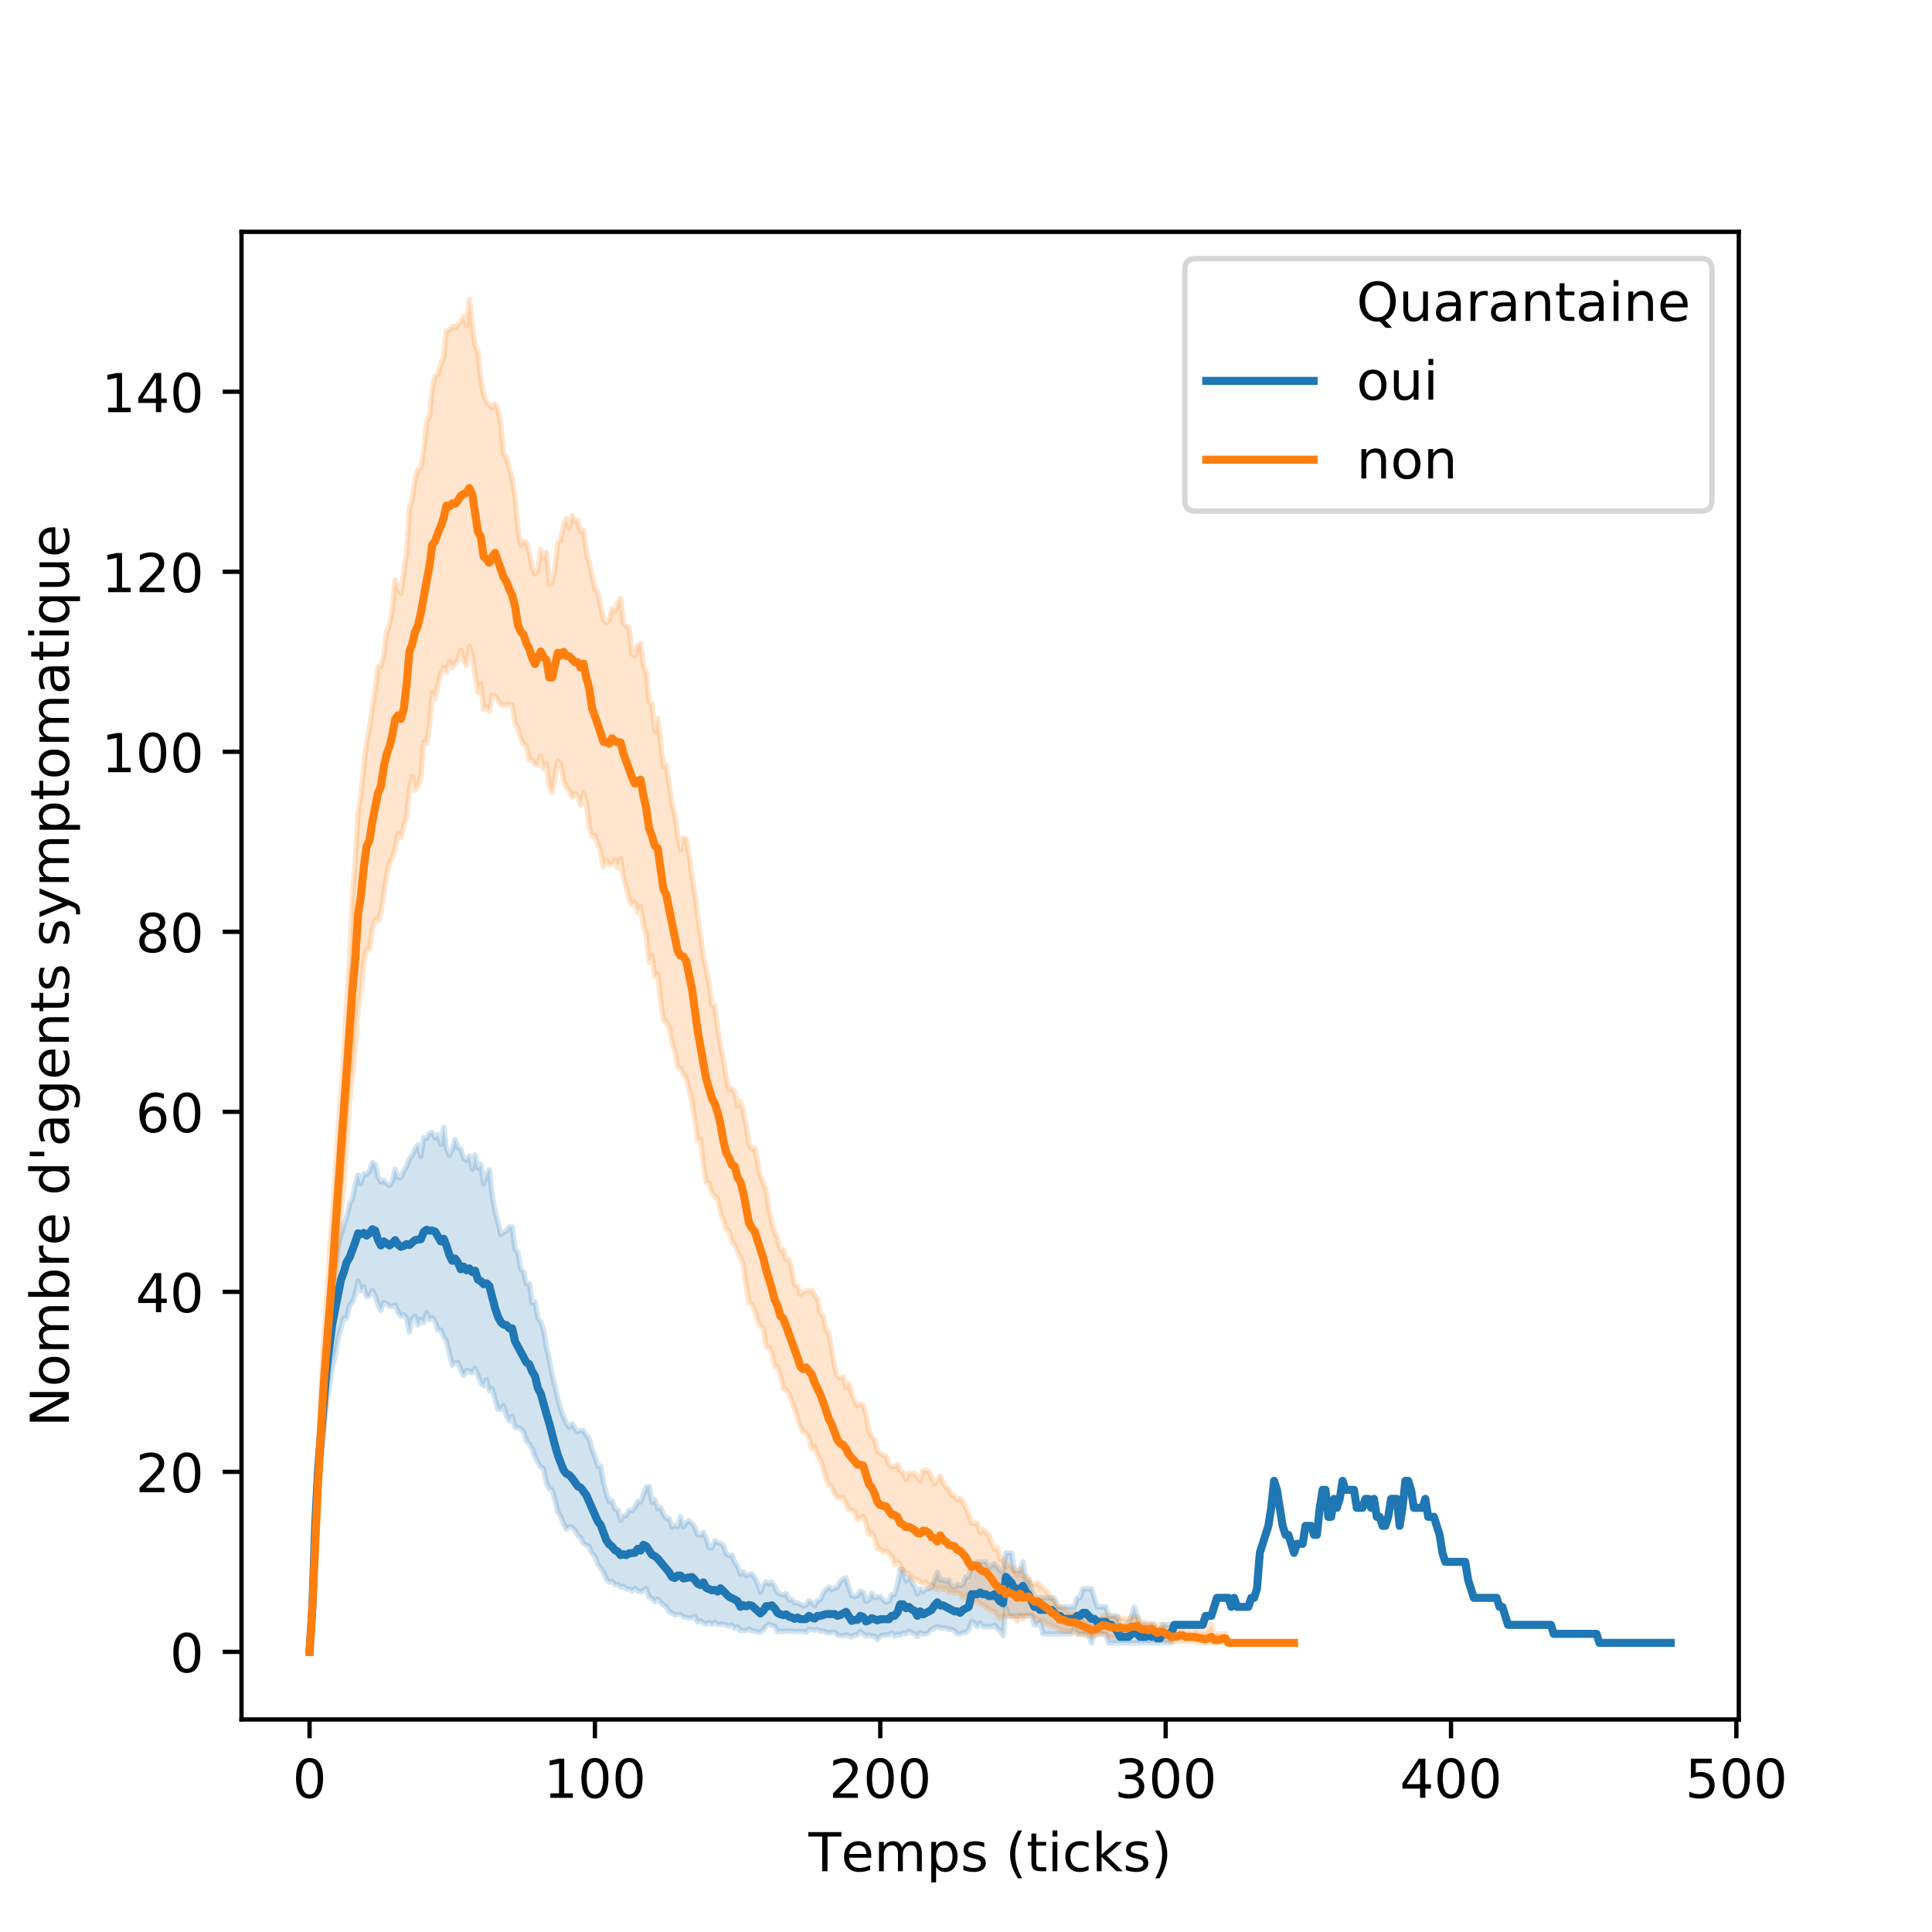 <?xml version="1.0" encoding="utf-8" standalone="no"?>
<!DOCTYPE svg PUBLIC "-//W3C//DTD SVG 1.1//EN"
  "http://www.w3.org/Graphics/SVG/1.1/DTD/svg11.dtd">
<!-- Created with matplotlib (https://matplotlib.org/) -->
<svg height="360pt" version="1.1" viewBox="0 0 360 360" width="360pt" xmlns="http://www.w3.org/2000/svg" xmlns:xlink="http://www.w3.org/1999/xlink">
 <defs>
  <style type="text/css">
*{stroke-linecap:butt;stroke-linejoin:round;}
  </style>
 </defs>
 <g id="figure_1">
  <g id="patch_1">
   <path d="M 0 360 
L 360 360 
L 360 0 
L 0 0 
z
" style="fill:#ffffff;"/>
  </g>
  <g id="axes_1">
   <g id="patch_2">
    <path d="M 45 320.4 
L 324 320.4 
L 324 43.2 
L 45 43.2 
z
" style="fill:#ffffff;"/>
   </g>
   <g id="PolyCollection_1">
    <defs>
     <path d="M 57.682 -52.2 
L 57.682 -52.2 
L 58.214 -60.586 
L 58.745 -74.003 
L 59.277 -82.806 
L 59.809 -87.756 
L 60.34 -93.121 
L 60.872 -98.825 
L 61.404 -101.836 
L 61.936 -105.448 
L 62.467 -107.46 
L 62.999 -110.479 
L 63.531 -112.578 
L 64.063 -114.423 
L 64.594 -114.339 
L 65.126 -116.767 
L 65.658 -117.358 
L 66.19 -118.781 
L 66.721 -121.299 
L 67.253 -119.454 
L 67.785 -120.209 
L 68.316 -118.364 
L 68.848 -118.53 
L 69.38 -119.534 
L 69.912 -118.697 
L 70.443 -116.853 
L 70.975 -115.846 
L 71.507 -117.274 
L 72.039 -117.104 
L 72.57 -116.601 
L 73.102 -116.601 
L 73.634 -116.853 
L 74.166 -115.509 
L 74.697 -114.758 
L 75.229 -115.01 
L 75.761 -114.419 
L 76.292 -111.819 
L 76.824 -114.255 
L 77.356 -114.756 
L 77.888 -113.081 
L 78.419 -114.165 
L 78.951 -113.582 
L 79.483 -115.427 
L 80.015 -114.087 
L 80.546 -114.505 
L 81.078 -113.75 
L 81.61 -112.156 
L 82.142 -112.156 
L 82.673 -110.98 
L 83.205 -110.146 
L 83.737 -107.796 
L 84.268 -105.616 
L 84.8 -106.035 
L 85.332 -106.11 
L 85.864 -104.777 
L 86.395 -103.683 
L 86.927 -104.611 
L 87.459 -104.523 
L 87.991 -104.19 
L 88.522 -105.029 
L 89.054 -103.689 
L 89.586 -102.343 
L 90.117 -101.758 
L 90.649 -102.932 
L 91.181 -100.838 
L 91.713 -101.251 
L 92.244 -99.326 
L 92.776 -97.395 
L 93.308 -97.393 
L 93.84 -98.068 
L 94.371 -96.142 
L 94.903 -95.217 
L 95.435 -96.14 
L 95.967 -94.039 
L 96.498 -94.043 
L 97.03 -93.787 
L 97.562 -93.205 
L 98.093 -91.523 
L 98.625 -90.94 
L 99.157 -90.016 
L 99.689 -88.586 
L 100.22 -87.502 
L 100.752 -86.666 
L 101.284 -86.326 
L 101.816 -83.729 
L 102.347 -82.557 
L 102.879 -82.389 
L 103.411 -80.54 
L 103.943 -78.278 
L 104.474 -77.441 
L 105.006 -76.097 
L 105.538 -75.009 
L 106.069 -75.51 
L 106.601 -75.429 
L 107.133 -74.842 
L 107.665 -73.919 
L 108.196 -73.498 
L 108.728 -72.408 
L 109.26 -72.072 
L 109.792 -71.819 
L 110.323 -70.561 
L 110.855 -70.062 
L 111.387 -68.55 
L 111.919 -67.798 
L 112.45 -67.043 
L 112.982 -65.783 
L 113.514 -65.198 
L 114.045 -65.364 
L 114.577 -64.693 
L 115.109 -64.779 
L 115.641 -64.276 
L 116.172 -64.441 
L 116.704 -63.94 
L 117.236 -63.94 
L 117.768 -63.519 
L 118.299 -64.024 
L 118.831 -63.605 
L 119.363 -63.353 
L 119.895 -63.673 
L 120.426 -64.028 
L 120.958 -62.44 
L 121.49 -62.175 
L 122.021 -61.555 
L 122.553 -62.084 
L 123.085 -61.38 
L 123.617 -61.027 
L 124.148 -60.584 
L 124.68 -59.703 
L 125.212 -59.438 
L 125.744 -59.085 
L 126.275 -59.171 
L 126.807 -59.173 
L 127.339 -58.73 
L 127.87 -58.642 
L 128.402 -58.463 
L 128.934 -58.556 
L 129.466 -58.818 
L 129.997 -57.761 
L 130.529 -58.026 
L 131.061 -57.604 
L 131.593 -57.418 
L 132.124 -57.697 
L 132.656 -57.325 
L 133.188 -57.725 
L 133.72 -57.33 
L 134.251 -57.336 
L 134.783 -57.336 
L 135.315 -57.231 
L 135.846 -57.019 
L 136.378 -57.231 
L 136.91 -56.603 
L 137.442 -56.917 
L 137.973 -56.183 
L 138.505 -56.183 
L 139.037 -56.183 
L 139.569 -56.449 
L 140.1 -56.113 
L 140.632 -56.111 
L 141.164 -55.887 
L 141.696 -55.89 
L 142.227 -56.273 
L 142.759 -56.973 
L 143.291 -57.361 
L 143.822 -57.092 
L 144.354 -56.952 
L 144.886 -55.974 
L 145.418 -56.113 
L 145.949 -55.974 
L 146.481 -56.113 
L 147.013 -56.113 
L 147.545 -56.113 
L 148.076 -55.974 
L 148.608 -56.012 
L 149.14 -56.012 
L 149.672 -56.012 
L 150.203 -55.859 
L 150.735 -56.393 
L 151.267 -56.389 
L 151.798 -56.225 
L 152.33 -56.393 
L 152.862 -56.057 
L 153.394 -56.057 
L 153.925 -55.89 
L 154.457 -55.722 
L 154.989 -55.886 
L 155.521 -55.89 
L 156.052 -55.387 
L 156.584 -55.219 
L 157.116 -55.219 
L 157.648 -55.368 
L 158.179 -55.182 
L 158.711 -54.995 
L 159.243 -55.368 
L 159.774 -55.368 
L 160.306 -55.974 
L 160.838 -55.554 
L 161.37 -55.135 
L 161.901 -55.345 
L 162.433 -55.135 
L 162.965 -55.135 
L 163.497 -54.501 
L 164.028 -55.135 
L 164.56 -55.345 
L 165.092 -55.345 
L 165.623 -55.345 
L 166.155 -55.764 
L 166.687 -55.135 
L 167.219 -55.549 
L 167.75 -55.315 
L 168.282 -55.794 
L 168.814 -55.554 
L 169.346 -56.034 
L 169.877 -55.794 
L 170.409 -55.554 
L 170.941 -55.075 
L 171.473 -55.834 
L 172.004 -55.554 
L 172.536 -55.554 
L 173.068 -55.834 
L 173.599 -56.393 
L 174.131 -56.672 
L 174.663 -56.952 
L 175.195 -56.672 
L 175.726 -56.672 
L 176.258 -56.665 
L 176.79 -56.393 
L 177.322 -56.393 
L 177.853 -56.113 
L 178.385 -55.554 
L 178.917 -55.554 
L 179.449 -55.834 
L 179.98 -55.834 
L 180.512 -56.386 
L 181.044 -57.902 
L 181.575 -57.567 
L 182.107 -56.896 
L 182.639 -57.567 
L 183.171 -56.896 
L 183.702 -56.896 
L 184.234 -56.888 
L 184.766 -56.896 
L 185.298 -57.231 
L 185.829 -56.561 
L 186.361 -56.225 
L 186.893 -55.219 
L 187.425 -60.586 
L 187.956 -58.909 
L 188.488 -58.909 
L 189.02 -58.909 
L 189.551 -58.909 
L 190.083 -58.909 
L 190.615 -58.909 
L 191.147 -58.909 
L 191.678 -58.909 
L 192.21 -58.909 
L 192.742 -57.231 
L 193.274 -57.231 
L 193.805 -57.791 
L 194.337 -55.554 
L 194.869 -55.554 
L 195.401 -55.554 
L 195.932 -55.554 
L 196.464 -55.554 
L 196.996 -55.554 
L 197.527 -55.554 
L 198.059 -55.554 
L 198.591 -55.554 
L 199.123 -55.554 
L 199.654 -55.554 
L 200.186 -56.672 
L 200.718 -55.554 
L 201.25 -55.554 
L 201.781 -55.554 
L 202.313 -55.554 
L 202.845 -55.554 
L 203.377 -53.877 
L 203.908 -55.554 
L 204.44 -55.554 
L 204.972 -55.554 
L 205.503 -55.554 
L 206.035 -55.554 
L 206.567 -53.877 
L 207.099 -53.877 
L 207.63 -53.877 
L 208.162 -53.877 
L 208.694 -53.877 
L 209.226 -53.877 
L 209.757 -53.877 
L 210.289 -53.877 
L 210.821 -53.877 
L 211.352 -53.877 
L 211.884 -53.877 
L 212.416 -53.877 
L 212.948 -53.877 
L 213.479 -53.877 
L 214.011 -53.877 
L 214.543 -53.877 
L 215.075 -53.877 
L 215.606 -53.877 
L 216.138 -53.877 
L 216.67 -53.877 
L 217.202 -53.877 
L 217.733 -53.877 
L 218.265 -53.877 
L 218.265 -57.231 
L 218.265 -57.231 
L 217.733 -57.231 
L 217.202 -57.231 
L 216.67 -57.231 
L 216.138 -55.554 
L 215.606 -55.554 
L 215.075 -57.231 
L 214.543 -57.231 
L 214.011 -57.231 
L 213.479 -57.231 
L 212.948 -57.231 
L 212.416 -57.231 
L 211.884 -58.909 
L 211.352 -60.586 
L 210.821 -58.909 
L 210.289 -57.231 
L 209.757 -57.231 
L 209.226 -56.141 
L 208.694 -57.231 
L 208.162 -58.909 
L 207.63 -58.909 
L 207.099 -58.909 
L 206.567 -58.909 
L 206.035 -60.586 
L 205.503 -60.586 
L 204.972 -60.586 
L 204.44 -60.586 
L 203.908 -62.263 
L 203.377 -63.94 
L 202.845 -63.94 
L 202.313 -63.94 
L 201.781 -63.94 
L 201.25 -62.263 
L 200.718 -62.263 
L 200.186 -60.586 
L 199.654 -60.586 
L 199.123 -60.586 
L 198.591 -60.586 
L 198.059 -60.586 
L 197.527 -60.586 
L 196.996 -60.586 
L 196.464 -62.263 
L 195.932 -62.263 
L 195.401 -62.263 
L 194.869 -62.263 
L 194.337 -62.263 
L 193.805 -62.263 
L 193.274 -62.263 
L 192.742 -62.263 
L 192.21 -63.94 
L 191.678 -65.617 
L 191.147 -65.617 
L 190.615 -68.972 
L 190.083 -67.294 
L 189.551 -67.294 
L 189.02 -67.294 
L 188.488 -70.649 
L 187.956 -70.649 
L 187.425 -70.649 
L 186.893 -67.294 
L 186.361 -67.294 
L 185.829 -67.965 
L 185.298 -68.636 
L 184.766 -68.301 
L 184.234 -67.965 
L 183.702 -68.972 
L 183.171 -68.972 
L 182.639 -68.972 
L 182.107 -68.972 
L 181.575 -68.301 
L 181.044 -68.301 
L 180.512 -66.176 
L 179.98 -66.176 
L 179.449 -64.779 
L 178.917 -64.499 
L 178.385 -64.779 
L 177.853 -64.22 
L 177.322 -64.499 
L 176.79 -65.617 
L 176.258 -65.338 
L 175.726 -65.617 
L 175.195 -65.617 
L 174.663 -67.015 
L 174.131 -65.617 
L 173.599 -64.22 
L 173.068 -63.94 
L 172.536 -63.947 
L 172.004 -63.381 
L 171.473 -63.94 
L 170.941 -62.988 
L 170.409 -64.425 
L 169.877 -65.138 
L 169.346 -66.096 
L 168.814 -65.378 
L 168.282 -67.534 
L 167.75 -67.534 
L 167.219 -64.574 
L 166.687 -62.892 
L 166.155 -62.892 
L 165.623 -61.634 
L 165.092 -61.424 
L 164.56 -61.844 
L 164.028 -62.473 
L 163.497 -62.473 
L 162.965 -62.268 
L 162.433 -63.102 
L 161.901 -61.844 
L 161.37 -61.634 
L 160.838 -63.311 
L 160.306 -63.521 
L 159.774 -62.636 
L 159.243 -62.454 
L 158.711 -62.636 
L 158.179 -64.126 
L 157.648 -65.99 
L 157.116 -65.789 
L 156.584 -65.282 
L 156.052 -64.28 
L 155.521 -64.108 
L 154.989 -63.772 
L 154.457 -64.276 
L 153.925 -63.777 
L 153.394 -63.106 
L 152.862 -61.928 
L 152.33 -61.76 
L 151.798 -60.754 
L 151.267 -61.424 
L 150.735 -61.76 
L 150.203 -60.891 
L 149.672 -60.742 
L 149.14 -61.043 
L 148.608 -61.348 
L 148.076 -61.288 
L 147.545 -61.983 
L 147.013 -61.844 
L 146.481 -63.102 
L 145.949 -62.822 
L 145.418 -62.962 
L 144.886 -63.241 
L 144.354 -64.359 
L 143.822 -65.198 
L 143.291 -64.843 
L 142.759 -65.23 
L 142.227 -64.659 
L 141.696 -63.272 
L 141.164 -64.946 
L 140.632 -65.953 
L 140.1 -66.738 
L 139.569 -66.624 
L 139.037 -66.354 
L 138.505 -67.085 
L 137.973 -66.668 
L 137.442 -68.133 
L 136.91 -68.867 
L 136.378 -70.23 
L 135.846 -70.125 
L 135.315 -70.447 
L 134.783 -72.017 
L 134.251 -72.433 
L 133.72 -72.526 
L 133.188 -72.923 
L 132.656 -71.581 
L 132.124 -71.583 
L 131.593 -73.356 
L 131.061 -74.474 
L 130.529 -73.919 
L 129.997 -74.003 
L 129.466 -75.418 
L 128.934 -76.122 
L 128.402 -76.651 
L 127.87 -76.298 
L 127.339 -75.508 
L 126.807 -77.357 
L 126.275 -75.506 
L 125.744 -75.769 
L 125.212 -75.415 
L 124.68 -77.093 
L 124.148 -77.099 
L 123.617 -77.805 
L 123.085 -79.125 
L 122.553 -78.858 
L 122.021 -80.535 
L 121.49 -80.094 
L 120.958 -83.016 
L 120.426 -82.919 
L 119.895 -81.506 
L 119.363 -80.127 
L 118.831 -80.209 
L 118.299 -79.035 
L 117.768 -78.531 
L 117.236 -78.615 
L 116.704 -77.609 
L 116.172 -77.527 
L 115.641 -76.689 
L 115.109 -78.615 
L 114.577 -78.783 
L 114.045 -80.297 
L 113.514 -80.209 
L 112.982 -81.718 
L 112.45 -83.733 
L 111.919 -86.833 
L 111.387 -86.752 
L 110.855 -88.594 
L 110.323 -89.852 
L 109.792 -91.865 
L 109.26 -92.538 
L 108.728 -93.374 
L 108.196 -93.46 
L 107.665 -93.207 
L 107.133 -93.798 
L 106.601 -94.718 
L 106.069 -94.049 
L 105.538 -94.718 
L 105.006 -95.974 
L 104.474 -97.402 
L 103.943 -99.247 
L 103.411 -101.678 
L 102.879 -103.689 
L 102.347 -106.71 
L 101.816 -108.892 
L 101.284 -112.077 
L 100.752 -113.752 
L 100.22 -114.343 
L 99.689 -117.36 
L 99.157 -117.196 
L 98.625 -120.798 
L 98.093 -120.714 
L 97.562 -122.976 
L 97.03 -123.565 
L 96.498 -126.584 
L 95.967 -127.253 
L 95.435 -131.362 
L 94.903 -131.362 
L 94.371 -130.609 
L 93.84 -130.373 
L 93.308 -129.943 
L 92.776 -132.209 
L 92.244 -134.215 
L 91.713 -137.071 
L 91.181 -142.014 
L 90.649 -141.262 
L 90.117 -139.412 
L 89.586 -143.023 
L 89.054 -142.35 
L 88.522 -144.779 
L 87.991 -142.102 
L 87.459 -144.614 
L 86.927 -143.779 
L 86.395 -144.201 
L 85.864 -145.882 
L 85.332 -146.209 
L 84.8 -147.631 
L 84.268 -145.786 
L 83.737 -144.698 
L 83.205 -145.872 
L 82.673 -149.899 
L 82.142 -146.729 
L 81.61 -148.555 
L 81.078 -147.974 
L 80.546 -148.972 
L 80.015 -148.809 
L 79.483 -147.884 
L 78.951 -147.97 
L 78.419 -144.536 
L 77.888 -146.717 
L 77.356 -145.87 
L 76.824 -144.698 
L 76.292 -144.111 
L 75.761 -142.601 
L 75.229 -141.765 
L 74.697 -140.595 
L 74.166 -140.589 
L 73.634 -142.096 
L 73.102 -139.834 
L 72.57 -139.083 
L 72.039 -139.415 
L 71.507 -140.085 
L 70.975 -139.752 
L 70.443 -140.672 
L 69.912 -143.018 
L 69.38 -143.358 
L 68.848 -141.76 
L 68.316 -141.178 
L 67.785 -141.259 
L 67.253 -139.415 
L 66.721 -141.006 
L 66.19 -139.163 
L 65.658 -136.57 
L 65.126 -135.555 
L 64.594 -133.213 
L 64.063 -131.698 
L 63.531 -130.029 
L 62.999 -128.092 
L 62.467 -124.402 
L 61.936 -120.88 
L 61.404 -116.44 
L 60.872 -111.236 
L 60.34 -103.521 
L 59.809 -97.066 
L 59.277 -89.936 
L 58.745 -78.112 
L 58.214 -60.586 
L 57.682 -52.2 
z
" id="m9fe7d91972" style="stroke:#1f77b4;stroke-opacity:0.2;"/>
    </defs>
    <g clip-path="url(#pba40225e15)">
     <use style="fill:#1f77b4;fill-opacity:0.2;stroke:#1f77b4;stroke-opacity:0.2;" x="0" xlink:href="#m9fe7d91972" y="360"/>
    </g>
   </g>
   <g id="PolyCollection_2">
    <defs>
     <path d="M 57.682 -52.2 
L 57.682 -52.2 
L 58.214 -60.586 
L 58.745 -71.152 
L 59.277 -80.123 
L 59.809 -88.175 
L 60.34 -94.125 
L 60.872 -100.418 
L 61.404 -107.712 
L 61.936 -112.49 
L 62.467 -121.295 
L 62.999 -126.993 
L 63.531 -133.962 
L 64.063 -139.327 
L 64.594 -147.293 
L 65.126 -154.335 
L 65.658 -159.448 
L 66.19 -164.652 
L 66.721 -172.029 
L 67.253 -175.052 
L 67.785 -180.744 
L 68.316 -183.1 
L 68.848 -183.017 
L 69.38 -186.872 
L 69.912 -188.633 
L 70.443 -188.377 
L 70.975 -190.142 
L 71.507 -193.329 
L 72.039 -196.855 
L 72.57 -199.191 
L 73.102 -200.042 
L 73.634 -201.887 
L 74.166 -204.734 
L 74.697 -203.956 
L 75.229 -206.073 
L 75.761 -207.751 
L 76.292 -212.948 
L 76.824 -215.3 
L 77.356 -212.786 
L 77.888 -213.707 
L 78.419 -215.296 
L 78.951 -221.757 
L 79.483 -221.417 
L 80.015 -224.847 
L 80.546 -230.895 
L 81.078 -229.807 
L 81.61 -232.409 
L 82.142 -234.487 
L 82.673 -235.68 
L 83.205 -234.755 
L 83.737 -236.757 
L 84.268 -235.677 
L 84.8 -236.329 
L 85.332 -237.019 
L 85.864 -238.862 
L 86.395 -236.849 
L 86.927 -236.015 
L 87.459 -239.621 
L 87.991 -238.017 
L 88.522 -234.082 
L 89.054 -230.979 
L 89.586 -232.577 
L 90.117 -227.881 
L 90.649 -228.214 
L 91.181 -227.459 
L 91.713 -230.476 
L 92.244 -230.229 
L 92.776 -229.556 
L 93.308 -228.719 
L 93.84 -228.554 
L 94.371 -228.717 
L 94.903 -228.797 
L 95.435 -228.633 
L 95.967 -225.352 
L 96.498 -224.271 
L 97.03 -222.507 
L 97.562 -221.315 
L 98.093 -221.006 
L 98.625 -218.403 
L 99.157 -218.39 
L 99.689 -217.566 
L 100.22 -217.396 
L 100.752 -219.071 
L 101.284 -216.723 
L 101.816 -217.652 
L 102.347 -213.541 
L 102.879 -212.361 
L 103.411 -215.126 
L 103.943 -218.229 
L 104.474 -217.568 
L 105.006 -214.382 
L 105.538 -213.365 
L 106.069 -212.619 
L 106.601 -211.445 
L 107.133 -212.201 
L 107.665 -211.692 
L 108.196 -210.021 
L 108.728 -212.199 
L 109.26 -210.686 
L 109.792 -205.826 
L 110.323 -204.229 
L 110.855 -204.314 
L 111.387 -202.637 
L 111.919 -201.379 
L 112.45 -198.53 
L 112.982 -199.7 
L 113.514 -198.86 
L 114.045 -198.945 
L 114.577 -199.788 
L 115.109 -198.277 
L 115.641 -200.038 
L 116.172 -196.432 
L 116.704 -194.669 
L 117.236 -192.323 
L 117.768 -191.321 
L 118.299 -191.903 
L 118.831 -189.975 
L 119.363 -191.061 
L 119.895 -187.455 
L 120.426 -185.784 
L 120.958 -180.658 
L 121.49 -182.012 
L 122.021 -177.979 
L 122.553 -178.488 
L 123.085 -173.702 
L 123.617 -170.008 
L 124.148 -169.515 
L 124.68 -168.593 
L 125.212 -165.995 
L 125.744 -164.144 
L 126.275 -161.128 
L 126.807 -160.96 
L 127.339 -159.868 
L 127.87 -159.201 
L 128.402 -156.851 
L 128.934 -154.92 
L 129.466 -151.224 
L 129.997 -147.373 
L 130.529 -147.712 
L 131.061 -143.014 
L 131.593 -139.746 
L 132.124 -139.496 
L 132.656 -137.647 
L 133.188 -137.146 
L 133.72 -136.555 
L 134.251 -134.211 
L 134.783 -132.616 
L 135.315 -130.937 
L 135.846 -130.603 
L 136.378 -128.595 
L 136.91 -128.092 
L 137.442 -126.664 
L 137.973 -125.576 
L 138.505 -124.234 
L 139.037 -120.377 
L 139.569 -117.272 
L 140.1 -116.93 
L 140.632 -115.93 
L 141.164 -113.832 
L 141.696 -112.829 
L 142.227 -112.576 
L 142.759 -109.056 
L 143.291 -108.966 
L 143.822 -107.798 
L 144.354 -105.364 
L 144.886 -105.278 
L 145.418 -103.603 
L 145.949 -101.341 
L 146.481 -101.003 
L 147.013 -100.335 
L 147.545 -98.823 
L 148.076 -97.395 
L 148.608 -95.72 
L 149.14 -94.125 
L 149.672 -93.205 
L 150.203 -92.955 
L 150.735 -92.114 
L 151.267 -90.018 
L 151.798 -90.437 
L 152.33 -88.842 
L 152.862 -87.919 
L 153.394 -86.408 
L 153.925 -84.402 
L 154.457 -83.309 
L 154.989 -82.972 
L 155.521 -81.634 
L 156.052 -80.963 
L 156.584 -80.796 
L 157.116 -80.957 
L 157.648 -79.869 
L 158.179 -78.695 
L 158.711 -78.615 
L 159.243 -78.196 
L 159.774 -76.852 
L 160.306 -77.106 
L 160.838 -77.437 
L 161.37 -76.181 
L 161.901 -74.085 
L 162.433 -74.339 
L 162.965 -73.414 
L 163.497 -71.485 
L 164.028 -71.318 
L 164.56 -70.898 
L 165.092 -70.984 
L 165.623 -70.563 
L 166.155 -70.062 
L 166.687 -68.468 
L 167.219 -68.97 
L 167.75 -68.385 
L 168.282 -67.127 
L 168.814 -66.875 
L 169.346 -66.707 
L 169.877 -66.037 
L 170.409 -65.697 
L 170.941 -65.617 
L 171.473 -65.278 
L 172.004 -64.909 
L 172.536 -65.258 
L 173.068 -64.293 
L 173.599 -64.644 
L 174.131 -64.291 
L 174.663 -63.85 
L 175.195 -64.217 
L 175.726 -63.842 
L 176.258 -64.124 
L 176.79 -63.288 
L 177.322 -63.381 
L 177.853 -63.099 
L 178.385 -63.195 
L 178.917 -63.008 
L 179.449 -62.167 
L 179.98 -62.729 
L 180.512 -61.89 
L 181.044 -61.608 
L 181.575 -61.422 
L 182.107 -61.611 
L 182.639 -61.049 
L 183.171 -60.959 
L 183.702 -60.493 
L 184.234 -60.12 
L 184.766 -59.747 
L 185.298 -59.747 
L 185.829 -58.906 
L 186.361 -58.536 
L 186.893 -58.909 
L 187.425 -58.709 
L 187.956 -59.013 
L 188.488 -58.696 
L 189.02 -58.489 
L 189.551 -57.963 
L 190.083 -59.02 
L 190.615 -58.35 
L 191.147 -59.028 
L 191.678 -59.148 
L 192.21 -59.028 
L 192.742 -58.549 
L 193.274 -58.31 
L 193.805 -58.07 
L 194.337 -58.07 
L 194.869 -57.471 
L 195.401 -57.348 
L 195.932 -57.112 
L 196.464 -56.872 
L 196.996 -56.63 
L 197.527 -56.273 
L 198.059 -56.153 
L 198.591 -56.153 
L 199.123 -56.034 
L 199.654 -56.034 
L 200.186 -55.914 
L 200.718 -55.794 
L 201.25 -55.435 
L 201.781 -55.554 
L 202.313 -55.195 
L 202.845 -55.195 
L 203.377 -55.075 
L 203.908 -55.164 
L 204.44 -55.275 
L 204.972 -55.554 
L 205.503 -55.554 
L 206.035 -55.402 
L 206.567 -55.097 
L 207.099 -54.941 
L 207.63 -54.944 
L 208.162 -54.944 
L 208.694 -55.097 
L 209.226 -54.792 
L 209.757 -55.097 
L 210.289 -55.097 
L 210.821 -55.051 
L 211.352 -55.219 
L 211.884 -55.387 
L 212.416 -55.051 
L 212.948 -55.051 
L 213.479 -55.051 
L 214.011 -55.051 
L 214.543 -55.182 
L 215.075 -54.995 
L 215.606 -54.618 
L 216.138 -54.716 
L 216.67 -54.716 
L 217.202 -54.506 
L 217.733 -54.506 
L 218.265 -54.087 
L 218.797 -54.117 
L 219.328 -54.117 
L 219.86 -54.157 
L 220.392 -54.157 
L 220.924 -54.157 
L 221.455 -54.157 
L 221.987 -54.157 
L 222.519 -54.157 
L 223.051 -53.877 
L 223.582 -53.877 
L 224.114 -53.877 
L 224.646 -53.877 
L 225.178 -53.877 
L 225.709 -53.877 
L 226.241 -53.877 
L 226.773 -53.877 
L 227.304 -53.877 
L 227.836 -53.877 
L 228.368 -53.877 
L 228.9 -53.877 
L 228.9 -53.877 
L 228.9 -53.877 
L 228.368 -55.554 
L 227.836 -55.554 
L 227.304 -55.554 
L 226.773 -55.554 
L 226.241 -55.554 
L 225.709 -57.231 
L 225.178 -56.393 
L 224.646 -55.89 
L 224.114 -55.89 
L 223.582 -55.89 
L 223.051 -56.225 
L 222.519 -56.113 
L 221.987 -55.834 
L 221.455 -56.113 
L 220.924 -55.834 
L 220.392 -56.4 
L 219.86 -56.393 
L 219.328 -56.273 
L 218.797 -56.273 
L 218.265 -55.974 
L 217.733 -56.183 
L 217.202 -56.603 
L 216.67 -57.231 
L 216.138 -57.231 
L 215.606 -56.859 
L 215.075 -57.418 
L 214.543 -57.604 
L 214.011 -57.399 
L 213.479 -57.735 
L 212.948 -57.739 
L 212.416 -57.902 
L 211.884 -58.745 
L 211.352 -58.741 
L 210.821 -58.741 
L 210.289 -58.299 
L 209.757 -58.299 
L 209.226 -58.451 
L 208.694 -58.604 
L 208.162 -58.299 
L 207.63 -58.756 
L 207.099 -58.756 
L 206.567 -58.909 
L 206.035 -58.909 
L 205.503 -58.909 
L 204.972 -58.299 
L 204.44 -57.791 
L 203.908 -57.619 
L 203.377 -57.471 
L 202.845 -58.07 
L 202.313 -58.073 
L 201.781 -58.429 
L 201.25 -58.792 
L 200.718 -59.271 
L 200.186 -59.627 
L 199.654 -59.388 
L 199.123 -59.627 
L 198.591 -59.987 
L 198.059 -60.349 
L 197.527 -60.466 
L 196.996 -60.945 
L 196.464 -61.544 
L 195.932 -62.143 
L 195.401 -62.985 
L 194.869 -63.701 
L 194.337 -64.063 
L 193.805 -64.539 
L 193.274 -65.138 
L 192.742 -64.662 
L 192.21 -65.021 
L 191.678 -65.857 
L 191.147 -66.336 
L 190.615 -66.291 
L 190.083 -67.63 
L 189.551 -66.459 
L 189.02 -67.609 
L 188.488 -68.028 
L 187.956 -68.448 
L 187.425 -67.988 
L 186.893 -69.566 
L 186.361 -69.438 
L 185.829 -71.581 
L 185.298 -71.397 
L 184.766 -72.515 
L 184.234 -73.91 
L 183.702 -74.469 
L 183.171 -75.03 
L 182.639 -74.378 
L 182.107 -76.148 
L 181.575 -76.146 
L 181.044 -76.148 
L 180.512 -77.73 
L 179.98 -78.848 
L 179.449 -80.246 
L 178.917 -80.807 
L 178.385 -80.525 
L 177.853 -81.273 
L 177.322 -81.46 
L 176.79 -82.482 
L 176.258 -82.95 
L 175.726 -83.693 
L 175.195 -85 
L 174.663 -84.066 
L 174.131 -83.536 
L 173.599 -84.609 
L 173.068 -85.834 
L 172.536 -86.096 
L 172.004 -85.92 
L 171.473 -83.984 
L 170.941 -84.653 
L 170.409 -85.494 
L 169.877 -85.24 
L 169.346 -85.58 
L 168.814 -84.32 
L 168.282 -85.659 
L 167.75 -85.915 
L 167.219 -87.171 
L 166.687 -86.75 
L 166.155 -86.752 
L 165.623 -87.085 
L 165.092 -88.678 
L 164.56 -88.848 
L 164.028 -89.184 
L 163.497 -89.605 
L 162.965 -91.701 
L 162.433 -92.368 
L 161.901 -93.301 
L 161.37 -96.311 
L 160.838 -98.238 
L 160.306 -98.408 
L 159.774 -98.07 
L 159.243 -98.997 
L 158.711 -100.251 
L 158.179 -102.184 
L 157.648 -101.425 
L 157.116 -103.439 
L 156.584 -103.186 
L 156.052 -103.609 
L 155.521 -105.291 
L 154.989 -108.301 
L 154.457 -111.328 
L 153.925 -112.249 
L 153.394 -114.676 
L 152.862 -115.349 
L 152.33 -117.949 
L 151.798 -118.618 
L 151.267 -119.542 
L 150.735 -119.546 
L 150.203 -119.458 
L 149.672 -119.299 
L 149.14 -118.785 
L 148.608 -120.379 
L 148.076 -120.628 
L 147.545 -123.314 
L 147.013 -125.324 
L 146.481 -125.324 
L 145.949 -127.171 
L 145.418 -127.006 
L 144.886 -129.184 
L 144.354 -130.28 
L 143.822 -132.203 
L 143.291 -134.465 
L 142.759 -138.241 
L 142.227 -139.591 
L 141.696 -140.754 
L 141.164 -143.438 
L 140.632 -146.123 
L 140.1 -145.878 
L 139.569 -146.798 
L 139.037 -150.065 
L 138.505 -153 
L 137.973 -154.763 
L 137.442 -153.922 
L 136.91 -156.52 
L 136.378 -157.109 
L 135.846 -156.943 
L 135.315 -159.216 
L 134.783 -162.48 
L 134.251 -164.991 
L 133.72 -168.26 
L 133.188 -172.633 
L 132.656 -172.721 
L 132.124 -176.564 
L 131.593 -179.161 
L 131.061 -181.679 
L 130.529 -185.719 
L 129.997 -189.226 
L 129.466 -193.505 
L 128.934 -196.771 
L 128.402 -200.545 
L 127.87 -203.652 
L 127.339 -203.899 
L 126.807 -201.637 
L 126.275 -204.325 
L 125.744 -208.182 
L 125.212 -210.109 
L 124.68 -213.713 
L 124.148 -217.405 
L 123.617 -217.162 
L 123.085 -221.677 
L 122.553 -226.128 
L 122.021 -223.698 
L 121.49 -228.891 
L 120.958 -229.145 
L 120.426 -234.677 
L 119.895 -236.109 
L 119.363 -240.044 
L 118.831 -239.709 
L 118.299 -237.789 
L 117.768 -238.116 
L 117.236 -243.065 
L 116.704 -243.327 
L 116.172 -243.751 
L 115.641 -248.524 
L 115.109 -247.512 
L 114.577 -246.082 
L 114.045 -246.585 
L 113.514 -244.577 
L 112.982 -243.904 
L 112.45 -244.575 
L 111.919 -247.005 
L 111.387 -249.602 
L 110.855 -250.443 
L 110.323 -252.623 
L 109.792 -255.055 
L 109.26 -256.9 
L 108.728 -261.179 
L 108.196 -260.938 
L 107.665 -263.019 
L 107.133 -262.942 
L 106.601 -263.95 
L 106.069 -261.596 
L 105.538 -263.374 
L 105.006 -261.942 
L 104.474 -259.332 
L 103.943 -258.912 
L 103.411 -254.218 
L 102.879 -251.533 
L 102.347 -251.118 
L 101.816 -257.068 
L 101.284 -255.982 
L 100.752 -257.569 
L 100.22 -253.797 
L 99.689 -253.04 
L 99.157 -254.218 
L 98.625 -256.984 
L 98.093 -258.826 
L 97.562 -259.164 
L 97.03 -258.411 
L 96.498 -261.596 
L 95.967 -267.307 
L 95.435 -270.82 
L 94.903 -272.583 
L 94.371 -274.848 
L 93.84 -275.443 
L 93.308 -280.808 
L 92.776 -283.82 
L 92.244 -284.768 
L 91.713 -283.988 
L 91.181 -284.489 
L 90.649 -285.082 
L 90.117 -286.586 
L 89.586 -289.187 
L 89.054 -294.475 
L 88.522 -295.651 
L 87.991 -299.332 
L 87.459 -304.2 
L 86.927 -299.267 
L 86.395 -301.015 
L 85.864 -300.005 
L 85.332 -299.508 
L 84.8 -298.831 
L 84.268 -299.171 
L 83.737 -298.496 
L 83.205 -298.416 
L 82.673 -293.558 
L 82.142 -292.12 
L 81.61 -290.277 
L 81.078 -289.856 
L 80.546 -287.592 
L 80.015 -282.412 
L 79.483 -281.395 
L 78.951 -276.019 
L 78.419 -272.831 
L 77.888 -272.497 
L 77.356 -270.906 
L 76.824 -266.967 
L 76.292 -265.388 
L 75.761 -256.747 
L 75.229 -253.292 
L 74.697 -249.434 
L 74.166 -250.357 
L 73.634 -251.952 
L 73.102 -246.499 
L 72.57 -243.487 
L 72.039 -242.151 
L 71.507 -237.789 
L 70.975 -235.765 
L 70.443 -235.776 
L 69.912 -231.323 
L 69.38 -228.227 
L 68.848 -224.197 
L 68.316 -221.767 
L 67.785 -216.983 
L 67.253 -211.784 
L 66.721 -208.681 
L 66.19 -199.371 
L 65.658 -192.746 
L 65.126 -181.174 
L 64.594 -172.958 
L 64.063 -163.903 
L 63.531 -156.184 
L 62.999 -149.729 
L 62.467 -141.425 
L 61.936 -133.544 
L 61.404 -126.668 
L 60.872 -117.609 
L 60.34 -110.985 
L 59.809 -100.087 
L 59.277 -89.265 
L 58.745 -76.603 
L 58.214 -60.586 
L 57.682 -52.2 
z
" id="mbb6ea9365f" style="stroke:#ff7f0e;stroke-opacity:0.2;"/>
    </defs>
    <g clip-path="url(#pba40225e15)">
     <use style="fill:#ff7f0e;fill-opacity:0.2;stroke:#ff7f0e;stroke-opacity:0.2;" x="0" xlink:href="#mbb6ea9365f" y="360"/>
    </g>
   </g>
   <g id="matplotlib.axis_1">
    <g id="xtick_1">
     <g id="line2d_1">
      <defs>
       <path d="M 0 0 
L 0 3.5 
" id="m7a2e659100" style="stroke:#000000;stroke-width:0.8;"/>
      </defs>
      <g>
       <use style="stroke:#000000;stroke-width:0.8;" x="57.682" xlink:href="#m7a2e659100" y="320.4"/>
      </g>
     </g>
     <g id="text_1">
      <!-- 0 -->
      <defs>
       <path d="M 31.781 66.406 
Q 24.172 66.406 20.328 58.906 
Q 16.5 51.422 16.5 36.375 
Q 16.5 21.391 20.328 13.891 
Q 24.172 6.391 31.781 6.391 
Q 39.453 6.391 43.281 13.891 
Q 47.125 21.391 47.125 36.375 
Q 47.125 51.422 43.281 58.906 
Q 39.453 66.406 31.781 66.406 
z
M 31.781 74.219 
Q 44.047 74.219 50.516 64.516 
Q 56.984 54.828 56.984 36.375 
Q 56.984 17.969 50.516 8.266 
Q 44.047 -1.422 31.781 -1.422 
Q 19.531 -1.422 13.062 8.266 
Q 6.594 17.969 6.594 36.375 
Q 6.594 54.828 13.062 64.516 
Q 19.531 74.219 31.781 74.219 
z
" id="DejaVuSans-48"/>
      </defs>
      <g transform="translate(54.501 334.998)scale(0.1 -0.1)">
       <use xlink:href="#DejaVuSans-48"/>
      </g>
     </g>
    </g>
    <g id="xtick_2">
     <g id="line2d_2">
      <g>
       <use style="stroke:#000000;stroke-width:0.8;" x="110.855" xlink:href="#m7a2e659100" y="320.4"/>
      </g>
     </g>
     <g id="text_2">
      <!-- 100 -->
      <defs>
       <path d="M 12.406 8.297 
L 28.516 8.297 
L 28.516 63.922 
L 10.984 60.406 
L 10.984 69.391 
L 28.422 72.906 
L 38.281 72.906 
L 38.281 8.297 
L 54.391 8.297 
L 54.391 0 
L 12.406 0 
z
" id="DejaVuSans-49"/>
      </defs>
      <g transform="translate(101.311 334.998)scale(0.1 -0.1)">
       <use xlink:href="#DejaVuSans-49"/>
       <use x="63.623" xlink:href="#DejaVuSans-48"/>
       <use x="127.246" xlink:href="#DejaVuSans-48"/>
      </g>
     </g>
    </g>
    <g id="xtick_3">
     <g id="line2d_3">
      <g>
       <use style="stroke:#000000;stroke-width:0.8;" x="164.028" xlink:href="#m7a2e659100" y="320.4"/>
      </g>
     </g>
     <g id="text_3">
      <!-- 200 -->
      <defs>
       <path d="M 19.188 8.297 
L 53.609 8.297 
L 53.609 0 
L 7.328 0 
L 7.328 8.297 
Q 12.938 14.109 22.625 23.891 
Q 32.328 33.688 34.812 36.531 
Q 39.547 41.844 41.422 45.531 
Q 43.312 49.219 43.312 52.781 
Q 43.312 58.594 39.234 62.25 
Q 35.156 65.922 28.609 65.922 
Q 23.969 65.922 18.812 64.312 
Q 13.672 62.703 7.812 59.422 
L 7.812 69.391 
Q 13.766 71.781 18.938 73 
Q 24.125 74.219 28.422 74.219 
Q 39.75 74.219 46.484 68.547 
Q 53.219 62.891 53.219 53.422 
Q 53.219 48.922 51.531 44.891 
Q 49.859 40.875 45.406 35.406 
Q 44.188 33.984 37.641 27.219 
Q 31.109 20.453 19.188 8.297 
z
" id="DejaVuSans-50"/>
      </defs>
      <g transform="translate(154.485 334.998)scale(0.1 -0.1)">
       <use xlink:href="#DejaVuSans-50"/>
       <use x="63.623" xlink:href="#DejaVuSans-48"/>
       <use x="127.246" xlink:href="#DejaVuSans-48"/>
      </g>
     </g>
    </g>
    <g id="xtick_4">
     <g id="line2d_4">
      <g>
       <use style="stroke:#000000;stroke-width:0.8;" x="217.202" xlink:href="#m7a2e659100" y="320.4"/>
      </g>
     </g>
     <g id="text_4">
      <!-- 300 -->
      <defs>
       <path d="M 40.578 39.312 
Q 47.656 37.797 51.625 33 
Q 55.609 28.219 55.609 21.188 
Q 55.609 10.406 48.188 4.484 
Q 40.766 -1.422 27.094 -1.422 
Q 22.516 -1.422 17.656 -0.516 
Q 12.797 0.391 7.625 2.203 
L 7.625 11.719 
Q 11.719 9.328 16.594 8.109 
Q 21.484 6.891 26.812 6.891 
Q 36.078 6.891 40.938 10.547 
Q 45.797 14.203 45.797 21.188 
Q 45.797 27.641 41.281 31.266 
Q 36.766 34.906 28.719 34.906 
L 20.219 34.906 
L 20.219 43.016 
L 29.109 43.016 
Q 36.375 43.016 40.234 45.922 
Q 44.094 48.828 44.094 54.297 
Q 44.094 59.906 40.109 62.906 
Q 36.141 65.922 28.719 65.922 
Q 24.656 65.922 20.016 65.031 
Q 15.375 64.156 9.812 62.312 
L 9.812 71.094 
Q 15.438 72.656 20.344 73.438 
Q 25.25 74.219 29.594 74.219 
Q 40.828 74.219 47.359 69.109 
Q 53.906 64.016 53.906 55.328 
Q 53.906 49.266 50.438 45.094 
Q 46.969 40.922 40.578 39.312 
z
" id="DejaVuSans-51"/>
      </defs>
      <g transform="translate(207.658 334.998)scale(0.1 -0.1)">
       <use xlink:href="#DejaVuSans-51"/>
       <use x="63.623" xlink:href="#DejaVuSans-48"/>
       <use x="127.246" xlink:href="#DejaVuSans-48"/>
      </g>
     </g>
    </g>
    <g id="xtick_5">
     <g id="line2d_5">
      <g>
       <use style="stroke:#000000;stroke-width:0.8;" x="270.375" xlink:href="#m7a2e659100" y="320.4"/>
      </g>
     </g>
     <g id="text_5">
      <!-- 400 -->
      <defs>
       <path d="M 37.797 64.312 
L 12.891 25.391 
L 37.797 25.391 
z
M 35.203 72.906 
L 47.609 72.906 
L 47.609 25.391 
L 58.016 25.391 
L 58.016 17.188 
L 47.609 17.188 
L 47.609 0 
L 37.797 0 
L 37.797 17.188 
L 4.891 17.188 
L 4.891 26.703 
z
" id="DejaVuSans-52"/>
      </defs>
      <g transform="translate(260.831 334.998)scale(0.1 -0.1)">
       <use xlink:href="#DejaVuSans-52"/>
       <use x="63.623" xlink:href="#DejaVuSans-48"/>
       <use x="127.246" xlink:href="#DejaVuSans-48"/>
      </g>
     </g>
    </g>
    <g id="xtick_6">
     <g id="line2d_6">
      <g>
       <use style="stroke:#000000;stroke-width:0.8;" x="323.548" xlink:href="#m7a2e659100" y="320.4"/>
      </g>
     </g>
     <g id="text_6">
      <!-- 500 -->
      <defs>
       <path d="M 10.797 72.906 
L 49.516 72.906 
L 49.516 64.594 
L 19.828 64.594 
L 19.828 46.734 
Q 21.969 47.469 24.109 47.828 
Q 26.266 48.188 28.422 48.188 
Q 40.625 48.188 47.75 41.5 
Q 54.891 34.812 54.891 23.391 
Q 54.891 11.625 47.562 5.094 
Q 40.234 -1.422 26.906 -1.422 
Q 22.312 -1.422 17.547 -0.641 
Q 12.797 0.141 7.719 1.703 
L 7.719 11.625 
Q 12.109 9.234 16.797 8.062 
Q 21.484 6.891 26.703 6.891 
Q 35.156 6.891 40.078 11.328 
Q 45.016 15.766 45.016 23.391 
Q 45.016 31 40.078 35.438 
Q 35.156 39.891 26.703 39.891 
Q 22.75 39.891 18.812 39.016 
Q 14.891 38.141 10.797 36.281 
z
" id="DejaVuSans-53"/>
      </defs>
      <g transform="translate(314.004 334.998)scale(0.1 -0.1)">
       <use xlink:href="#DejaVuSans-53"/>
       <use x="63.623" xlink:href="#DejaVuSans-48"/>
       <use x="127.246" xlink:href="#DejaVuSans-48"/>
      </g>
     </g>
    </g>
    <g id="text_7">
     <!-- Temps (ticks) -->
     <defs>
      <path d="M -0.297 72.906 
L 61.375 72.906 
L 61.375 64.594 
L 35.5 64.594 
L 35.5 0 
L 25.594 0 
L 25.594 64.594 
L -0.297 64.594 
z
" id="DejaVuSans-84"/>
      <path d="M 56.203 29.594 
L 56.203 25.203 
L 14.891 25.203 
Q 15.484 15.922 20.484 11.062 
Q 25.484 6.203 34.422 6.203 
Q 39.594 6.203 44.453 7.469 
Q 49.312 8.734 54.109 11.281 
L 54.109 2.781 
Q 49.266 0.734 44.188 -0.344 
Q 39.109 -1.422 33.891 -1.422 
Q 20.797 -1.422 13.156 6.188 
Q 5.516 13.812 5.516 26.812 
Q 5.516 40.234 12.766 48.109 
Q 20.016 56 32.328 56 
Q 43.359 56 49.781 48.891 
Q 56.203 41.797 56.203 29.594 
z
M 47.219 32.234 
Q 47.125 39.594 43.094 43.984 
Q 39.062 48.391 32.422 48.391 
Q 24.906 48.391 20.391 44.141 
Q 15.875 39.891 15.188 32.172 
z
" id="DejaVuSans-101"/>
      <path d="M 52 44.188 
Q 55.375 50.25 60.062 53.125 
Q 64.75 56 71.094 56 
Q 79.641 56 84.281 50.016 
Q 88.922 44.047 88.922 33.016 
L 88.922 0 
L 79.891 0 
L 79.891 32.719 
Q 79.891 40.578 77.094 44.375 
Q 74.312 48.188 68.609 48.188 
Q 61.625 48.188 57.562 43.547 
Q 53.516 38.922 53.516 30.906 
L 53.516 0 
L 44.484 0 
L 44.484 32.719 
Q 44.484 40.625 41.703 44.406 
Q 38.922 48.188 33.109 48.188 
Q 26.219 48.188 22.156 43.531 
Q 18.109 38.875 18.109 30.906 
L 18.109 0 
L 9.078 0 
L 9.078 54.688 
L 18.109 54.688 
L 18.109 46.188 
Q 21.188 51.219 25.484 53.609 
Q 29.781 56 35.688 56 
Q 41.656 56 45.828 52.969 
Q 50 49.953 52 44.188 
z
" id="DejaVuSans-109"/>
      <path d="M 18.109 8.203 
L 18.109 -20.797 
L 9.078 -20.797 
L 9.078 54.688 
L 18.109 54.688 
L 18.109 46.391 
Q 20.953 51.266 25.266 53.625 
Q 29.594 56 35.594 56 
Q 45.562 56 51.781 48.094 
Q 58.016 40.188 58.016 27.297 
Q 58.016 14.406 51.781 6.484 
Q 45.562 -1.422 35.594 -1.422 
Q 29.594 -1.422 25.266 0.953 
Q 20.953 3.328 18.109 8.203 
z
M 48.688 27.297 
Q 48.688 37.203 44.609 42.844 
Q 40.531 48.484 33.406 48.484 
Q 26.266 48.484 22.188 42.844 
Q 18.109 37.203 18.109 27.297 
Q 18.109 17.391 22.188 11.75 
Q 26.266 6.109 33.406 6.109 
Q 40.531 6.109 44.609 11.75 
Q 48.688 17.391 48.688 27.297 
z
" id="DejaVuSans-112"/>
      <path d="M 44.281 53.078 
L 44.281 44.578 
Q 40.484 46.531 36.375 47.5 
Q 32.281 48.484 27.875 48.484 
Q 21.188 48.484 17.844 46.438 
Q 14.5 44.391 14.5 40.281 
Q 14.5 37.156 16.891 35.375 
Q 19.281 33.594 26.516 31.984 
L 29.594 31.297 
Q 39.156 29.25 43.188 25.516 
Q 47.219 21.781 47.219 15.094 
Q 47.219 7.469 41.188 3.016 
Q 35.156 -1.422 24.609 -1.422 
Q 20.219 -1.422 15.453 -0.562 
Q 10.688 0.297 5.422 2 
L 5.422 11.281 
Q 10.406 8.688 15.234 7.391 
Q 20.062 6.109 24.812 6.109 
Q 31.156 6.109 34.562 8.281 
Q 37.984 10.453 37.984 14.406 
Q 37.984 18.062 35.516 20.016 
Q 33.062 21.969 24.703 23.781 
L 21.578 24.516 
Q 13.234 26.266 9.516 29.906 
Q 5.812 33.547 5.812 39.891 
Q 5.812 47.609 11.281 51.797 
Q 16.75 56 26.812 56 
Q 31.781 56 36.172 55.266 
Q 40.578 54.547 44.281 53.078 
z
" id="DejaVuSans-115"/>
      <path id="DejaVuSans-32"/>
      <path d="M 31 75.875 
Q 24.469 64.656 21.281 53.656 
Q 18.109 42.672 18.109 31.391 
Q 18.109 20.125 21.312 9.062 
Q 24.516 -2 31 -13.188 
L 23.188 -13.188 
Q 15.875 -1.703 12.234 9.375 
Q 8.594 20.453 8.594 31.391 
Q 8.594 42.281 12.203 53.312 
Q 15.828 64.359 23.188 75.875 
z
" id="DejaVuSans-40"/>
      <path d="M 18.312 70.219 
L 18.312 54.688 
L 36.812 54.688 
L 36.812 47.703 
L 18.312 47.703 
L 18.312 18.016 
Q 18.312 11.328 20.141 9.422 
Q 21.969 7.516 27.594 7.516 
L 36.812 7.516 
L 36.812 0 
L 27.594 0 
Q 17.188 0 13.234 3.875 
Q 9.281 7.766 9.281 18.016 
L 9.281 47.703 
L 2.688 47.703 
L 2.688 54.688 
L 9.281 54.688 
L 9.281 70.219 
z
" id="DejaVuSans-116"/>
      <path d="M 9.422 54.688 
L 18.406 54.688 
L 18.406 0 
L 9.422 0 
z
M 9.422 75.984 
L 18.406 75.984 
L 18.406 64.594 
L 9.422 64.594 
z
" id="DejaVuSans-105"/>
      <path d="M 48.781 52.594 
L 48.781 44.188 
Q 44.969 46.297 41.141 47.344 
Q 37.312 48.391 33.406 48.391 
Q 24.656 48.391 19.812 42.844 
Q 14.984 37.312 14.984 27.297 
Q 14.984 17.281 19.812 11.734 
Q 24.656 6.203 33.406 6.203 
Q 37.312 6.203 41.141 7.25 
Q 44.969 8.297 48.781 10.406 
L 48.781 2.094 
Q 45.016 0.344 40.984 -0.531 
Q 36.969 -1.422 32.422 -1.422 
Q 20.062 -1.422 12.781 6.344 
Q 5.516 14.109 5.516 27.297 
Q 5.516 40.672 12.859 48.328 
Q 20.219 56 33.016 56 
Q 37.156 56 41.109 55.141 
Q 45.062 54.297 48.781 52.594 
z
" id="DejaVuSans-99"/>
      <path d="M 9.078 75.984 
L 18.109 75.984 
L 18.109 31.109 
L 44.922 54.688 
L 56.391 54.688 
L 27.391 29.109 
L 57.625 0 
L 45.906 0 
L 18.109 26.703 
L 18.109 0 
L 9.078 0 
z
" id="DejaVuSans-107"/>
      <path d="M 8.016 75.875 
L 15.828 75.875 
Q 23.141 64.359 26.781 53.312 
Q 30.422 42.281 30.422 31.391 
Q 30.422 20.453 26.781 9.375 
Q 23.141 -1.703 15.828 -13.188 
L 8.016 -13.188 
Q 14.5 -2 17.703 9.062 
Q 20.906 20.125 20.906 31.391 
Q 20.906 42.672 17.703 53.656 
Q 14.5 64.656 8.016 75.875 
z
" id="DejaVuSans-41"/>
     </defs>
     <g transform="translate(150.645 348.677)scale(0.1 -0.1)">
      <use xlink:href="#DejaVuSans-84"/>
      <use x="60.818" xlink:href="#DejaVuSans-101"/>
      <use x="122.342" xlink:href="#DejaVuSans-109"/>
      <use x="219.754" xlink:href="#DejaVuSans-112"/>
      <use x="283.23" xlink:href="#DejaVuSans-115"/>
      <use x="335.33" xlink:href="#DejaVuSans-32"/>
      <use x="367.117" xlink:href="#DejaVuSans-40"/>
      <use x="406.131" xlink:href="#DejaVuSans-116"/>
      <use x="445.34" xlink:href="#DejaVuSans-105"/>
      <use x="473.123" xlink:href="#DejaVuSans-99"/>
      <use x="528.104" xlink:href="#DejaVuSans-107"/>
      <use x="586.014" xlink:href="#DejaVuSans-115"/>
      <use x="638.113" xlink:href="#DejaVuSans-41"/>
     </g>
    </g>
   </g>
   <g id="matplotlib.axis_2">
    <g id="ytick_1">
     <g id="line2d_7">
      <defs>
       <path d="M 0 0 
L -3.5 0 
" id="mdb4ce7d814" style="stroke:#000000;stroke-width:0.8;"/>
      </defs>
      <g>
       <use style="stroke:#000000;stroke-width:0.8;" x="45" xlink:href="#mdb4ce7d814" y="307.8"/>
      </g>
     </g>
     <g id="text_8">
      <!-- 0 -->
      <g transform="translate(31.637 311.599)scale(0.1 -0.1)">
       <use xlink:href="#DejaVuSans-48"/>
      </g>
     </g>
    </g>
    <g id="ytick_2">
     <g id="line2d_8">
      <g>
       <use style="stroke:#000000;stroke-width:0.8;" x="45" xlink:href="#mdb4ce7d814" y="274.257"/>
      </g>
     </g>
     <g id="text_9">
      <!-- 20 -->
      <g transform="translate(25.275 278.056)scale(0.1 -0.1)">
       <use xlink:href="#DejaVuSans-50"/>
       <use x="63.623" xlink:href="#DejaVuSans-48"/>
      </g>
     </g>
    </g>
    <g id="ytick_3">
     <g id="line2d_9">
      <g>
       <use style="stroke:#000000;stroke-width:0.8;" x="45" xlink:href="#mdb4ce7d814" y="240.713"/>
      </g>
     </g>
     <g id="text_10">
      <!-- 40 -->
      <g transform="translate(25.275 244.513)scale(0.1 -0.1)">
       <use xlink:href="#DejaVuSans-52"/>
       <use x="63.623" xlink:href="#DejaVuSans-48"/>
      </g>
     </g>
    </g>
    <g id="ytick_4">
     <g id="line2d_10">
      <g>
       <use style="stroke:#000000;stroke-width:0.8;" x="45" xlink:href="#mdb4ce7d814" y="207.17"/>
      </g>
     </g>
     <g id="text_11">
      <!-- 60 -->
      <defs>
       <path d="M 33.016 40.375 
Q 26.375 40.375 22.484 35.828 
Q 18.609 31.297 18.609 23.391 
Q 18.609 15.531 22.484 10.953 
Q 26.375 6.391 33.016 6.391 
Q 39.656 6.391 43.531 10.953 
Q 47.406 15.531 47.406 23.391 
Q 47.406 31.297 43.531 35.828 
Q 39.656 40.375 33.016 40.375 
z
M 52.594 71.297 
L 52.594 62.312 
Q 48.875 64.062 45.094 64.984 
Q 41.312 65.922 37.594 65.922 
Q 27.828 65.922 22.672 59.328 
Q 17.531 52.734 16.797 39.406 
Q 19.672 43.656 24.016 45.922 
Q 28.375 48.188 33.594 48.188 
Q 44.578 48.188 50.953 41.516 
Q 57.328 34.859 57.328 23.391 
Q 57.328 12.156 50.688 5.359 
Q 44.047 -1.422 33.016 -1.422 
Q 20.359 -1.422 13.672 8.266 
Q 6.984 17.969 6.984 36.375 
Q 6.984 53.656 15.188 63.938 
Q 23.391 74.219 37.203 74.219 
Q 40.922 74.219 44.703 73.484 
Q 48.484 72.75 52.594 71.297 
z
" id="DejaVuSans-54"/>
      </defs>
      <g transform="translate(25.275 210.969)scale(0.1 -0.1)">
       <use xlink:href="#DejaVuSans-54"/>
       <use x="63.623" xlink:href="#DejaVuSans-48"/>
      </g>
     </g>
    </g>
    <g id="ytick_5">
     <g id="line2d_11">
      <g>
       <use style="stroke:#000000;stroke-width:0.8;" x="45" xlink:href="#mdb4ce7d814" y="173.627"/>
      </g>
     </g>
     <g id="text_12">
      <!-- 80 -->
      <defs>
       <path d="M 31.781 34.625 
Q 24.75 34.625 20.719 30.859 
Q 16.703 27.094 16.703 20.516 
Q 16.703 13.922 20.719 10.156 
Q 24.75 6.391 31.781 6.391 
Q 38.812 6.391 42.859 10.172 
Q 46.922 13.969 46.922 20.516 
Q 46.922 27.094 42.891 30.859 
Q 38.875 34.625 31.781 34.625 
z
M 21.922 38.812 
Q 15.578 40.375 12.031 44.719 
Q 8.5 49.078 8.5 55.328 
Q 8.5 64.062 14.719 69.141 
Q 20.953 74.219 31.781 74.219 
Q 42.672 74.219 48.875 69.141 
Q 55.078 64.062 55.078 55.328 
Q 55.078 49.078 51.531 44.719 
Q 48 40.375 41.703 38.812 
Q 48.828 37.156 52.797 32.312 
Q 56.781 27.484 56.781 20.516 
Q 56.781 9.906 50.312 4.234 
Q 43.844 -1.422 31.781 -1.422 
Q 19.734 -1.422 13.25 4.234 
Q 6.781 9.906 6.781 20.516 
Q 6.781 27.484 10.781 32.312 
Q 14.797 37.156 21.922 38.812 
z
M 18.312 54.391 
Q 18.312 48.734 21.844 45.562 
Q 25.391 42.391 31.781 42.391 
Q 38.141 42.391 41.719 45.562 
Q 45.312 48.734 45.312 54.391 
Q 45.312 60.062 41.719 63.234 
Q 38.141 66.406 31.781 66.406 
Q 25.391 66.406 21.844 63.234 
Q 18.312 60.062 18.312 54.391 
z
" id="DejaVuSans-56"/>
      </defs>
      <g transform="translate(25.275 177.426)scale(0.1 -0.1)">
       <use xlink:href="#DejaVuSans-56"/>
       <use x="63.623" xlink:href="#DejaVuSans-48"/>
      </g>
     </g>
    </g>
    <g id="ytick_6">
     <g id="line2d_12">
      <g>
       <use style="stroke:#000000;stroke-width:0.8;" x="45" xlink:href="#mdb4ce7d814" y="140.084"/>
      </g>
     </g>
     <g id="text_13">
      <!-- 100 -->
      <g transform="translate(18.913 143.883)scale(0.1 -0.1)">
       <use xlink:href="#DejaVuSans-49"/>
       <use x="63.623" xlink:href="#DejaVuSans-48"/>
       <use x="127.246" xlink:href="#DejaVuSans-48"/>
      </g>
     </g>
    </g>
    <g id="ytick_7">
     <g id="line2d_13">
      <g>
       <use style="stroke:#000000;stroke-width:0.8;" x="45" xlink:href="#mdb4ce7d814" y="106.54"/>
      </g>
     </g>
     <g id="text_14">
      <!-- 120 -->
      <g transform="translate(18.913 110.34)scale(0.1 -0.1)">
       <use xlink:href="#DejaVuSans-49"/>
       <use x="63.623" xlink:href="#DejaVuSans-50"/>
       <use x="127.246" xlink:href="#DejaVuSans-48"/>
      </g>
     </g>
    </g>
    <g id="ytick_8">
     <g id="line2d_14">
      <g>
       <use style="stroke:#000000;stroke-width:0.8;" x="45" xlink:href="#mdb4ce7d814" y="72.997"/>
      </g>
     </g>
     <g id="text_15">
      <!-- 140 -->
      <g transform="translate(18.913 76.796)scale(0.1 -0.1)">
       <use xlink:href="#DejaVuSans-49"/>
       <use x="63.623" xlink:href="#DejaVuSans-52"/>
       <use x="127.246" xlink:href="#DejaVuSans-48"/>
      </g>
     </g>
    </g>
    <g id="text_16">
     <!-- Nombre d'agents symptomatique -->
     <defs>
      <path d="M 9.812 72.906 
L 23.094 72.906 
L 55.422 11.922 
L 55.422 72.906 
L 64.984 72.906 
L 64.984 0 
L 51.703 0 
L 19.391 60.984 
L 19.391 0 
L 9.812 0 
z
" id="DejaVuSans-78"/>
      <path d="M 30.609 48.391 
Q 23.391 48.391 19.188 42.75 
Q 14.984 37.109 14.984 27.297 
Q 14.984 17.484 19.156 11.844 
Q 23.344 6.203 30.609 6.203 
Q 37.797 6.203 41.984 11.859 
Q 46.188 17.531 46.188 27.297 
Q 46.188 37.016 41.984 42.703 
Q 37.797 48.391 30.609 48.391 
z
M 30.609 56 
Q 42.328 56 49.016 48.375 
Q 55.719 40.766 55.719 27.297 
Q 55.719 13.875 49.016 6.219 
Q 42.328 -1.422 30.609 -1.422 
Q 18.844 -1.422 12.172 6.219 
Q 5.516 13.875 5.516 27.297 
Q 5.516 40.766 12.172 48.375 
Q 18.844 56 30.609 56 
z
" id="DejaVuSans-111"/>
      <path d="M 48.688 27.297 
Q 48.688 37.203 44.609 42.844 
Q 40.531 48.484 33.406 48.484 
Q 26.266 48.484 22.188 42.844 
Q 18.109 37.203 18.109 27.297 
Q 18.109 17.391 22.188 11.75 
Q 26.266 6.109 33.406 6.109 
Q 40.531 6.109 44.609 11.75 
Q 48.688 17.391 48.688 27.297 
z
M 18.109 46.391 
Q 20.953 51.266 25.266 53.625 
Q 29.594 56 35.594 56 
Q 45.562 56 51.781 48.094 
Q 58.016 40.188 58.016 27.297 
Q 58.016 14.406 51.781 6.484 
Q 45.562 -1.422 35.594 -1.422 
Q 29.594 -1.422 25.266 0.953 
Q 20.953 3.328 18.109 8.203 
L 18.109 0 
L 9.078 0 
L 9.078 75.984 
L 18.109 75.984 
z
" id="DejaVuSans-98"/>
      <path d="M 41.109 46.297 
Q 39.594 47.172 37.812 47.578 
Q 36.031 48 33.891 48 
Q 26.266 48 22.188 43.047 
Q 18.109 38.094 18.109 28.812 
L 18.109 0 
L 9.078 0 
L 9.078 54.688 
L 18.109 54.688 
L 18.109 46.188 
Q 20.953 51.172 25.484 53.578 
Q 30.031 56 36.531 56 
Q 37.453 56 38.578 55.875 
Q 39.703 55.766 41.062 55.516 
z
" id="DejaVuSans-114"/>
      <path d="M 45.406 46.391 
L 45.406 75.984 
L 54.391 75.984 
L 54.391 0 
L 45.406 0 
L 45.406 8.203 
Q 42.578 3.328 38.25 0.953 
Q 33.938 -1.422 27.875 -1.422 
Q 17.969 -1.422 11.734 6.484 
Q 5.516 14.406 5.516 27.297 
Q 5.516 40.188 11.734 48.094 
Q 17.969 56 27.875 56 
Q 33.938 56 38.25 53.625 
Q 42.578 51.266 45.406 46.391 
z
M 14.797 27.297 
Q 14.797 17.391 18.875 11.75 
Q 22.953 6.109 30.078 6.109 
Q 37.203 6.109 41.297 11.75 
Q 45.406 17.391 45.406 27.297 
Q 45.406 37.203 41.297 42.844 
Q 37.203 48.484 30.078 48.484 
Q 22.953 48.484 18.875 42.844 
Q 14.797 37.203 14.797 27.297 
z
" id="DejaVuSans-100"/>
      <path d="M 17.922 72.906 
L 17.922 45.797 
L 9.625 45.797 
L 9.625 72.906 
z
" id="DejaVuSans-39"/>
      <path d="M 34.281 27.484 
Q 23.391 27.484 19.188 25 
Q 14.984 22.516 14.984 16.5 
Q 14.984 11.719 18.141 8.906 
Q 21.297 6.109 26.703 6.109 
Q 34.188 6.109 38.703 11.406 
Q 43.219 16.703 43.219 25.484 
L 43.219 27.484 
z
M 52.203 31.203 
L 52.203 0 
L 43.219 0 
L 43.219 8.297 
Q 40.141 3.328 35.547 0.953 
Q 30.953 -1.422 24.312 -1.422 
Q 15.922 -1.422 10.953 3.297 
Q 6 8.016 6 15.922 
Q 6 25.141 12.172 29.828 
Q 18.359 34.516 30.609 34.516 
L 43.219 34.516 
L 43.219 35.406 
Q 43.219 41.609 39.141 45 
Q 35.062 48.391 27.688 48.391 
Q 23 48.391 18.547 47.266 
Q 14.109 46.141 10.016 43.891 
L 10.016 52.203 
Q 14.938 54.109 19.578 55.047 
Q 24.219 56 28.609 56 
Q 40.484 56 46.344 49.844 
Q 52.203 43.703 52.203 31.203 
z
" id="DejaVuSans-97"/>
      <path d="M 45.406 27.984 
Q 45.406 37.75 41.375 43.109 
Q 37.359 48.484 30.078 48.484 
Q 22.859 48.484 18.828 43.109 
Q 14.797 37.75 14.797 27.984 
Q 14.797 18.266 18.828 12.891 
Q 22.859 7.516 30.078 7.516 
Q 37.359 7.516 41.375 12.891 
Q 45.406 18.266 45.406 27.984 
z
M 54.391 6.781 
Q 54.391 -7.172 48.188 -13.984 
Q 42 -20.797 29.203 -20.797 
Q 24.469 -20.797 20.266 -20.094 
Q 16.062 -19.391 12.109 -17.922 
L 12.109 -9.188 
Q 16.062 -11.328 19.922 -12.344 
Q 23.781 -13.375 27.781 -13.375 
Q 36.625 -13.375 41.016 -8.766 
Q 45.406 -4.156 45.406 5.172 
L 45.406 9.625 
Q 42.625 4.781 38.281 2.391 
Q 33.938 0 27.875 0 
Q 17.828 0 11.672 7.656 
Q 5.516 15.328 5.516 27.984 
Q 5.516 40.672 11.672 48.328 
Q 17.828 56 27.875 56 
Q 33.938 56 38.281 53.609 
Q 42.625 51.219 45.406 46.391 
L 45.406 54.688 
L 54.391 54.688 
z
" id="DejaVuSans-103"/>
      <path d="M 54.891 33.016 
L 54.891 0 
L 45.906 0 
L 45.906 32.719 
Q 45.906 40.484 42.875 44.328 
Q 39.844 48.188 33.797 48.188 
Q 26.516 48.188 22.312 43.547 
Q 18.109 38.922 18.109 30.906 
L 18.109 0 
L 9.078 0 
L 9.078 54.688 
L 18.109 54.688 
L 18.109 46.188 
Q 21.344 51.125 25.703 53.562 
Q 30.078 56 35.797 56 
Q 45.219 56 50.047 50.172 
Q 54.891 44.344 54.891 33.016 
z
" id="DejaVuSans-110"/>
      <path d="M 32.172 -5.078 
Q 28.375 -14.844 24.75 -17.812 
Q 21.141 -20.797 15.094 -20.797 
L 7.906 -20.797 
L 7.906 -13.281 
L 13.188 -13.281 
Q 16.891 -13.281 18.938 -11.516 
Q 21 -9.766 23.484 -3.219 
L 25.094 0.875 
L 2.984 54.688 
L 12.5 54.688 
L 29.594 11.922 
L 46.688 54.688 
L 56.203 54.688 
z
" id="DejaVuSans-121"/>
      <path d="M 14.797 27.297 
Q 14.797 17.391 18.875 11.75 
Q 22.953 6.109 30.078 6.109 
Q 37.203 6.109 41.297 11.75 
Q 45.406 17.391 45.406 27.297 
Q 45.406 37.203 41.297 42.844 
Q 37.203 48.484 30.078 48.484 
Q 22.953 48.484 18.875 42.844 
Q 14.797 37.203 14.797 27.297 
z
M 45.406 8.203 
Q 42.578 3.328 38.25 0.953 
Q 33.938 -1.422 27.875 -1.422 
Q 17.969 -1.422 11.734 6.484 
Q 5.516 14.406 5.516 27.297 
Q 5.516 40.188 11.734 48.094 
Q 17.969 56 27.875 56 
Q 33.938 56 38.25 53.625 
Q 42.578 51.266 45.406 46.391 
L 45.406 54.688 
L 54.391 54.688 
L 54.391 -20.797 
L 45.406 -20.797 
z
" id="DejaVuSans-113"/>
      <path d="M 8.5 21.578 
L 8.5 54.688 
L 17.484 54.688 
L 17.484 21.922 
Q 17.484 14.156 20.5 10.266 
Q 23.531 6.391 29.594 6.391 
Q 36.859 6.391 41.078 11.031 
Q 45.312 15.672 45.312 23.688 
L 45.312 54.688 
L 54.297 54.688 
L 54.297 0 
L 45.312 0 
L 45.312 8.406 
Q 42.047 3.422 37.719 1 
Q 33.406 -1.422 27.688 -1.422 
Q 18.266 -1.422 13.375 4.438 
Q 8.5 10.297 8.5 21.578 
z
M 31.109 56 
z
" id="DejaVuSans-117"/>
     </defs>
     <g transform="translate(12.833 265.881)rotate(-90)scale(0.1 -0.1)">
      <use xlink:href="#DejaVuSans-78"/>
      <use x="74.805" xlink:href="#DejaVuSans-111"/>
      <use x="135.986" xlink:href="#DejaVuSans-109"/>
      <use x="233.398" xlink:href="#DejaVuSans-98"/>
      <use x="296.875" xlink:href="#DejaVuSans-114"/>
      <use x="337.957" xlink:href="#DejaVuSans-101"/>
      <use x="399.48" xlink:href="#DejaVuSans-32"/>
      <use x="431.268" xlink:href="#DejaVuSans-100"/>
      <use x="494.744" xlink:href="#DejaVuSans-39"/>
      <use x="522.234" xlink:href="#DejaVuSans-97"/>
      <use x="583.514" xlink:href="#DejaVuSans-103"/>
      <use x="646.99" xlink:href="#DejaVuSans-101"/>
      <use x="708.514" xlink:href="#DejaVuSans-110"/>
      <use x="771.893" xlink:href="#DejaVuSans-116"/>
      <use x="811.102" xlink:href="#DejaVuSans-115"/>
      <use x="863.201" xlink:href="#DejaVuSans-32"/>
      <use x="894.988" xlink:href="#DejaVuSans-115"/>
      <use x="947.088" xlink:href="#DejaVuSans-121"/>
      <use x="1006.268" xlink:href="#DejaVuSans-109"/>
      <use x="1103.68" xlink:href="#DejaVuSans-112"/>
      <use x="1167.156" xlink:href="#DejaVuSans-116"/>
      <use x="1206.365" xlink:href="#DejaVuSans-111"/>
      <use x="1267.547" xlink:href="#DejaVuSans-109"/>
      <use x="1364.959" xlink:href="#DejaVuSans-97"/>
      <use x="1426.238" xlink:href="#DejaVuSans-116"/>
      <use x="1465.447" xlink:href="#DejaVuSans-105"/>
      <use x="1493.23" xlink:href="#DejaVuSans-113"/>
      <use x="1556.707" xlink:href="#DejaVuSans-117"/>
      <use x="1620.086" xlink:href="#DejaVuSans-101"/>
     </g>
    </g>
   </g>
   <g id="line2d_15">
    <path clip-path="url(#pba40225e15)" d="M 57.682 307.8 
L 58.214 299.414 
L 58.745 283.9 
L 59.277 273.754 
L 60.872 254.802 
L 61.936 246.584 
L 63.531 238.449 
L 64.063 237.024 
L 64.594 235.179 
L 65.126 234.34 
L 66.19 231.489 
L 66.721 229.812 
L 67.253 229.98 
L 67.785 229.728 
L 68.316 230.231 
L 68.848 229.812 
L 69.38 229.057 
L 69.912 229.309 
L 70.443 231.07 
L 70.975 232.076 
L 71.507 231.321 
L 72.57 232.076 
L 73.102 231.657 
L 73.634 231.07 
L 74.166 231.908 
L 74.697 232.328 
L 75.229 232.16 
L 75.761 231.825 
L 76.292 231.992 
L 77.356 231.07 
L 78.419 230.902 
L 78.951 229.56 
L 79.483 229.141 
L 80.015 229.309 
L 80.546 229.309 
L 81.078 229.476 
L 82.142 231.321 
L 82.673 230.818 
L 83.205 232.16 
L 83.737 233.837 
L 84.268 234.927 
L 84.8 234.508 
L 85.332 235.263 
L 85.864 236.521 
L 86.395 236.017 
L 86.927 236.688 
L 87.459 236.353 
L 87.991 237.024 
L 88.522 236.772 
L 89.054 238.449 
L 89.586 238.701 
L 90.117 239.288 
L 90.649 239.12 
L 91.181 239.623 
L 92.244 243.732 
L 92.776 245.326 
L 93.308 246.332 
L 93.84 246.835 
L 94.371 246.919 
L 94.903 247.506 
L 95.435 247.506 
L 95.967 249.938 
L 98.093 253.879 
L 98.625 254.215 
L 99.157 255.556 
L 99.689 256.395 
L 100.22 258.659 
L 100.752 259.665 
L 101.816 263.439 
L 102.347 265.2 
L 103.411 269.309 
L 103.943 271.154 
L 105.006 273.921 
L 105.538 274.592 
L 106.069 274.844 
L 106.601 275.431 
L 107.665 276.94 
L 108.196 277.192 
L 109.26 278.617 
L 111.387 283.481 
L 111.919 284.152 
L 112.982 287.003 
L 113.514 287.758 
L 114.045 288.177 
L 114.577 288.848 
L 115.109 289.1 
L 115.641 289.771 
L 116.172 289.603 
L 116.704 289.771 
L 117.236 289.435 
L 118.299 289.351 
L 118.831 288.596 
L 119.363 288.932 
L 119.895 287.851 
L 120.426 288.115 
L 121.49 289.704 
L 122.021 289.969 
L 122.553 290.41 
L 124.68 292.97 
L 125.212 293.853 
L 125.744 294.03 
L 126.275 293.588 
L 126.807 293.588 
L 127.339 294.118 
L 128.934 293.853 
L 129.466 294.383 
L 129.997 295.089 
L 130.529 295.354 
L 131.061 294.849 
L 131.593 295.874 
L 132.656 296.339 
L 133.188 296.257 
L 133.72 296.553 
L 134.251 295.955 
L 135.846 297.527 
L 136.91 298.051 
L 137.442 298.366 
L 137.973 299.414 
L 138.505 299.1 
L 139.037 299.309 
L 139.569 299.079 
L 140.1 299.191 
L 141.696 300.644 
L 142.227 300.133 
L 142.759 299.285 
L 143.291 299.285 
L 143.822 299.135 
L 144.354 299.694 
L 144.886 300.532 
L 145.418 300.812 
L 145.949 300.952 
L 146.481 300.812 
L 147.013 301.231 
L 147.545 301.371 
L 148.076 301.65 
L 148.608 301.396 
L 149.14 301.701 
L 150.203 301.701 
L 150.735 301.091 
L 151.267 301.427 
L 151.798 301.594 
L 152.33 301.091 
L 152.862 301.091 
L 153.925 300.756 
L 155.521 300.756 
L 156.052 301.091 
L 156.584 300.924 
L 157.648 300.346 
L 158.711 302.023 
L 159.243 301.837 
L 159.774 301.837 
L 160.306 301.091 
L 160.838 301.301 
L 161.37 302.14 
L 161.901 301.93 
L 162.433 301.511 
L 163.497 301.93 
L 164.028 301.72 
L 165.623 301.72 
L 166.155 301.091 
L 166.687 301.091 
L 167.219 300.462 
L 167.75 298.935 
L 168.282 298.935 
L 168.814 299.654 
L 169.346 299.414 
L 169.877 299.893 
L 170.409 300.133 
L 170.941 301.091 
L 171.473 300.253 
L 172.004 300.812 
L 173.599 299.973 
L 174.131 299.135 
L 174.663 298.576 
L 175.195 299.135 
L 175.726 299.135 
L 177.853 300.253 
L 178.385 300.253 
L 178.917 300.532 
L 179.449 299.973 
L 180.512 299.414 
L 181.044 297.066 
L 182.107 297.066 
L 182.639 296.731 
L 183.171 297.066 
L 183.702 297.066 
L 184.234 297.402 
L 184.766 297.402 
L 185.298 297.066 
L 186.361 298.408 
L 186.893 298.743 
L 187.425 293.824 
L 188.488 294.942 
L 189.02 296.06 
L 190.083 296.06 
L 190.615 295.501 
L 191.147 296.619 
L 191.678 297.178 
L 192.742 299.414 
L 193.274 299.414 
L 193.805 299.973 
L 195.932 299.973 
L 196.996 301.091 
L 197.527 301.091 
L 198.059 301.65 
L 200.186 301.65 
L 200.718 301.091 
L 201.25 301.091 
L 201.781 300.532 
L 202.313 300.532 
L 203.377 301.65 
L 203.908 301.65 
L 204.44 302.209 
L 206.035 302.209 
L 206.567 302.769 
L 207.099 302.769 
L 208.162 303.887 
L 208.694 305.005 
L 210.289 305.005 
L 211.352 303.887 
L 212.416 305.005 
L 213.479 305.005 
L 214.011 304.446 
L 214.543 305.005 
L 215.075 304.446 
L 215.606 305.284 
L 216.138 305.284 
L 216.67 304.446 
L 218.265 304.446 
L 218.797 302.769 
L 224.114 302.769 
L 224.646 301.091 
L 225.709 301.091 
L 226.773 297.737 
L 228.9 297.737 
L 229.431 299.414 
L 229.963 297.737 
L 230.495 299.414 
L 232.622 299.414 
L 233.154 297.737 
L 233.685 297.737 
L 234.217 296.06 
L 234.749 289.351 
L 236.344 284.32 
L 236.876 280.965 
L 237.407 275.934 
L 237.939 277.611 
L 239.003 284.32 
L 239.534 285.997 
L 240.066 285.997 
L 241.13 289.351 
L 241.661 287.674 
L 242.725 287.674 
L 243.256 284.32 
L 244.32 284.32 
L 244.852 285.997 
L 245.383 285.997 
L 245.915 280.965 
L 246.447 277.611 
L 246.979 277.611 
L 247.51 282.643 
L 248.042 282.643 
L 248.574 279.288 
L 249.105 280.965 
L 249.637 279.288 
L 250.169 275.934 
L 250.701 277.611 
L 252.296 277.611 
L 252.828 280.965 
L 253.891 280.965 
L 254.423 279.288 
L 254.955 279.288 
L 255.486 280.965 
L 256.018 279.288 
L 256.55 282.643 
L 257.081 282.643 
L 257.613 284.32 
L 258.145 284.32 
L 258.677 282.643 
L 259.208 279.288 
L 260.272 279.288 
L 260.804 284.32 
L 261.335 280.965 
L 261.867 275.934 
L 262.399 275.934 
L 262.931 277.611 
L 263.462 280.965 
L 265.057 280.965 
L 265.589 279.288 
L 266.121 282.643 
L 267.184 282.643 
L 268.248 285.997 
L 268.78 289.351 
L 269.311 291.028 
L 273.033 291.028 
L 273.565 294.383 
L 274.629 297.737 
L 278.883 297.737 
L 279.414 299.414 
L 279.946 299.414 
L 281.009 302.769 
L 288.985 302.769 
L 289.517 304.446 
L 297.493 304.446 
L 298.025 306.123 
L 311.318 306.123 
L 311.318 306.123 
" style="fill:none;stroke:#1f77b4;stroke-linecap:square;stroke-width:1.5;"/>
   </g>
   <g id="line2d_16">
    <path clip-path="url(#pba40225e15)" d="M 57.682 307.8 
L 58.214 299.414 
L 59.277 275.85 
L 60.34 257.569 
L 61.936 237.275 
L 62.999 221.678 
L 65.126 192.327 
L 65.658 184.529 
L 66.19 178.91 
L 66.721 170.357 
L 67.253 166.918 
L 67.785 161.551 
L 68.316 157.694 
L 68.848 156.604 
L 69.38 153.082 
L 70.443 147.715 
L 70.975 146.541 
L 71.507 142.935 
L 72.039 140.587 
L 72.57 139.077 
L 73.102 136.981 
L 73.634 134.046 
L 74.166 133.291 
L 74.697 133.962 
L 75.229 132.117 
L 75.761 127.589 
L 76.292 121.383 
L 76.824 119.958 
L 77.356 117.694 
L 77.888 116.52 
L 78.419 114.172 
L 79.483 108.301 
L 80.015 105.534 
L 80.546 101.509 
L 81.078 100.838 
L 81.61 99.245 
L 82.142 98.071 
L 82.673 96.477 
L 83.205 94.213 
L 83.737 94.381 
L 84.268 93.794 
L 84.8 93.878 
L 85.332 93.291 
L 85.864 92.368 
L 86.927 91.781 
L 87.459 90.943 
L 87.991 92.033 
L 89.054 99.077 
L 89.586 100 
L 90.117 103.689 
L 90.649 104.192 
L 91.181 104.863 
L 91.713 103.773 
L 92.244 103.018 
L 93.84 107.547 
L 94.371 108.385 
L 94.903 109.811 
L 95.435 110.901 
L 95.967 112.998 
L 96.498 116.436 
L 97.03 117.694 
L 97.562 118.281 
L 98.093 119.874 
L 98.625 120.88 
L 99.157 122.641 
L 99.689 123.731 
L 100.752 121.383 
L 101.284 122.474 
L 101.816 122.977 
L 102.347 126.247 
L 102.879 126.247 
L 103.943 121.635 
L 104.474 122.138 
L 105.006 121.467 
L 105.538 122.222 
L 106.069 122.306 
L 107.133 123.396 
L 107.665 123.396 
L 108.196 124.402 
L 108.728 123.648 
L 109.26 126.331 
L 109.792 128.176 
L 110.323 131.949 
L 111.387 134.968 
L 112.45 138.239 
L 112.982 138.239 
L 113.514 138.574 
L 114.045 137.568 
L 114.577 138.071 
L 115.109 138.323 
L 115.641 138.323 
L 116.172 140.419 
L 117.768 144.864 
L 118.299 146.038 
L 118.831 145.451 
L 119.363 145.283 
L 119.895 148.302 
L 120.426 150.65 
L 120.958 154.423 
L 121.49 155.765 
L 122.021 157.61 
L 122.553 158.029 
L 123.617 165.66 
L 124.148 166.751 
L 126.275 177.233 
L 126.807 178.071 
L 127.339 178.239 
L 127.87 179.078 
L 128.934 184.277 
L 129.997 191.992 
L 131.061 198.114 
L 131.593 201.049 
L 132.656 204.654 
L 133.188 205.661 
L 133.72 207.254 
L 134.251 209.518 
L 134.783 212.537 
L 135.315 214.801 
L 135.846 215.724 
L 136.378 217.065 
L 136.91 217.317 
L 137.442 219.414 
L 137.973 220.252 
L 138.505 222.265 
L 139.569 227.883 
L 140.1 228.806 
L 140.632 229.476 
L 142.227 234.424 
L 142.759 236.604 
L 143.822 240.126 
L 144.354 242.223 
L 144.886 243.313 
L 145.418 245.242 
L 145.949 245.661 
L 148.608 252.957 
L 149.14 254.634 
L 149.672 255.137 
L 150.203 254.802 
L 151.267 256.143 
L 151.798 257.653 
L 152.862 259.833 
L 153.394 261.259 
L 154.457 264.445 
L 154.989 265.452 
L 156.052 268.303 
L 156.584 268.974 
L 157.116 269.225 
L 157.648 269.98 
L 158.179 270.986 
L 159.774 272.915 
L 160.306 272.915 
L 160.838 273.083 
L 161.901 276.521 
L 162.433 277.192 
L 162.965 278.282 
L 163.497 279.875 
L 164.028 280.462 
L 165.092 280.714 
L 166.155 282.223 
L 166.687 282.307 
L 167.219 282.643 
L 167.75 283.817 
L 168.282 284.068 
L 168.814 284.571 
L 169.346 284.487 
L 170.409 285.074 
L 170.941 285.661 
L 171.473 285.745 
L 172.004 285.202 
L 172.536 285.291 
L 173.068 285.644 
L 173.599 286.438 
L 174.131 286.615 
L 174.663 287.233 
L 175.195 286.09 
L 175.726 286.929 
L 176.258 287.301 
L 176.79 287.86 
L 177.853 288.14 
L 178.385 288.792 
L 178.917 288.979 
L 179.98 290.19 
L 180.512 291.215 
L 181.044 291.96 
L 181.575 291.681 
L 182.107 291.774 
L 182.639 292.426 
L 183.171 292.799 
L 183.702 292.892 
L 184.766 294.196 
L 185.298 295.035 
L 185.829 295.594 
L 186.361 296.339 
L 186.893 296.06 
L 187.425 297.046 
L 187.956 296.689 
L 189.02 297.213 
L 189.551 297.737 
L 190.083 296.954 
L 190.615 297.737 
L 191.678 297.497 
L 192.742 298.456 
L 193.274 298.336 
L 195.401 299.893 
L 195.932 300.492 
L 196.464 300.732 
L 197.527 301.81 
L 198.059 301.81 
L 199.123 302.289 
L 200.186 302.289 
L 203.377 303.727 
L 203.908 303.672 
L 204.44 303.467 
L 205.503 302.769 
L 207.099 303.226 
L 207.63 303.226 
L 208.162 303.378 
L 208.694 303.226 
L 209.226 303.378 
L 210.289 303.378 
L 210.821 303.104 
L 211.352 303.104 
L 211.884 302.936 
L 212.416 303.439 
L 212.948 303.607 
L 213.479 303.607 
L 214.011 303.775 
L 214.543 303.514 
L 215.606 304.259 
L 216.138 304.026 
L 216.67 304.026 
L 217.202 304.446 
L 217.733 304.655 
L 218.265 305.075 
L 218.797 304.925 
L 219.328 304.925 
L 219.86 304.725 
L 220.392 304.725 
L 220.924 305.005 
L 222.519 305.005 
L 224.646 305.452 
L 225.709 305.005 
L 226.241 305.564 
L 227.304 305.564 
L 227.836 305.284 
L 228.368 305.284 
L 228.9 306.123 
L 241.13 306.123 
L 241.13 306.123 
" style="fill:none;stroke:#ff7f0e;stroke-linecap:square;stroke-width:1.5;"/>
   </g>
   <g id="line2d_17"/>
   <g id="line2d_18"/>
   <g id="line2d_19"/>
   <g id="patch_3">
    <path d="M 45 320.4 
L 45 43.2 
" style="fill:none;stroke:#000000;stroke-linecap:square;stroke-linejoin:miter;stroke-width:0.8;"/>
   </g>
   <g id="patch_4">
    <path d="M 324 320.4 
L 324 43.2 
" style="fill:none;stroke:#000000;stroke-linecap:square;stroke-linejoin:miter;stroke-width:0.8;"/>
   </g>
   <g id="patch_5">
    <path d="M 45 320.4 
L 324 320.4 
" style="fill:none;stroke:#000000;stroke-linecap:square;stroke-linejoin:miter;stroke-width:0.8;"/>
   </g>
   <g id="patch_6">
    <path d="M 45 43.2 
L 324 43.2 
" style="fill:none;stroke:#000000;stroke-linecap:square;stroke-linejoin:miter;stroke-width:0.8;"/>
   </g>
   <g id="legend_1">
    <g id="patch_7">
     <path d="M 222.769 95.234 
L 317 95.234 
Q 319 95.234 319 93.234 
L 319 50.2 
Q 319 48.2 317 48.2 
L 222.769 48.2 
Q 220.769 48.2 220.769 50.2 
L 220.769 93.234 
Q 220.769 95.234 222.769 95.234 
z
" style="fill:#ffffff;opacity:0.8;stroke:#cccccc;stroke-linejoin:miter;"/>
    </g>
    <g id="line2d_20">
     <path d="M 224.769 56.298 
L 244.769 56.298 
" style="fill:none;"/>
    </g>
    <g id="line2d_21"/>
    <g id="text_17">
     <!-- Quarantaine -->
     <defs>
      <path d="M 39.406 66.219 
Q 28.656 66.219 22.328 58.203 
Q 16.016 50.203 16.016 36.375 
Q 16.016 22.609 22.328 14.594 
Q 28.656 6.594 39.406 6.594 
Q 50.141 6.594 56.422 14.594 
Q 62.703 22.609 62.703 36.375 
Q 62.703 50.203 56.422 58.203 
Q 50.141 66.219 39.406 66.219 
z
M 53.219 1.312 
L 66.219 -12.891 
L 54.297 -12.891 
L 43.5 -1.219 
Q 41.891 -1.312 41.031 -1.359 
Q 40.188 -1.422 39.406 -1.422 
Q 24.031 -1.422 14.812 8.859 
Q 5.609 19.141 5.609 36.375 
Q 5.609 53.656 14.812 63.938 
Q 24.031 74.219 39.406 74.219 
Q 54.734 74.219 63.906 63.938 
Q 73.094 53.656 73.094 36.375 
Q 73.094 23.688 67.984 14.641 
Q 62.891 5.609 53.219 1.312 
z
" id="DejaVuSans-81"/>
     </defs>
     <g transform="translate(252.769 59.798)scale(0.1 -0.1)">
      <use xlink:href="#DejaVuSans-81"/>
      <use x="78.711" xlink:href="#DejaVuSans-117"/>
      <use x="142.09" xlink:href="#DejaVuSans-97"/>
      <use x="203.369" xlink:href="#DejaVuSans-114"/>
      <use x="244.482" xlink:href="#DejaVuSans-97"/>
      <use x="305.762" xlink:href="#DejaVuSans-110"/>
      <use x="369.141" xlink:href="#DejaVuSans-116"/>
      <use x="408.35" xlink:href="#DejaVuSans-97"/>
      <use x="469.629" xlink:href="#DejaVuSans-105"/>
      <use x="497.412" xlink:href="#DejaVuSans-110"/>
      <use x="560.791" xlink:href="#DejaVuSans-101"/>
     </g>
    </g>
    <g id="line2d_22">
     <path d="M 224.769 70.977 
L 244.769 70.977 
" style="fill:none;stroke:#1f77b4;stroke-linecap:square;stroke-width:1.5;"/>
    </g>
    <g id="line2d_23"/>
    <g id="text_18">
     <!-- oui -->
     <g transform="translate(252.769 74.477)scale(0.1 -0.1)">
      <use xlink:href="#DejaVuSans-111"/>
      <use x="61.182" xlink:href="#DejaVuSans-117"/>
      <use x="124.561" xlink:href="#DejaVuSans-105"/>
     </g>
    </g>
    <g id="line2d_24">
     <path d="M 224.769 85.655 
L 244.769 85.655 
" style="fill:none;stroke:#ff7f0e;stroke-linecap:square;stroke-width:1.5;"/>
    </g>
    <g id="line2d_25"/>
    <g id="text_19">
     <!-- non -->
     <g transform="translate(252.769 89.155)scale(0.1 -0.1)">
      <use xlink:href="#DejaVuSans-110"/>
      <use x="63.379" xlink:href="#DejaVuSans-111"/>
      <use x="124.561" xlink:href="#DejaVuSans-110"/>
     </g>
    </g>
   </g>
  </g>
 </g>
 <defs>
  <clipPath id="pba40225e15">
   <rect height="277.2" width="279" x="45" y="43.2"/>
  </clipPath>
 </defs>
</svg>
